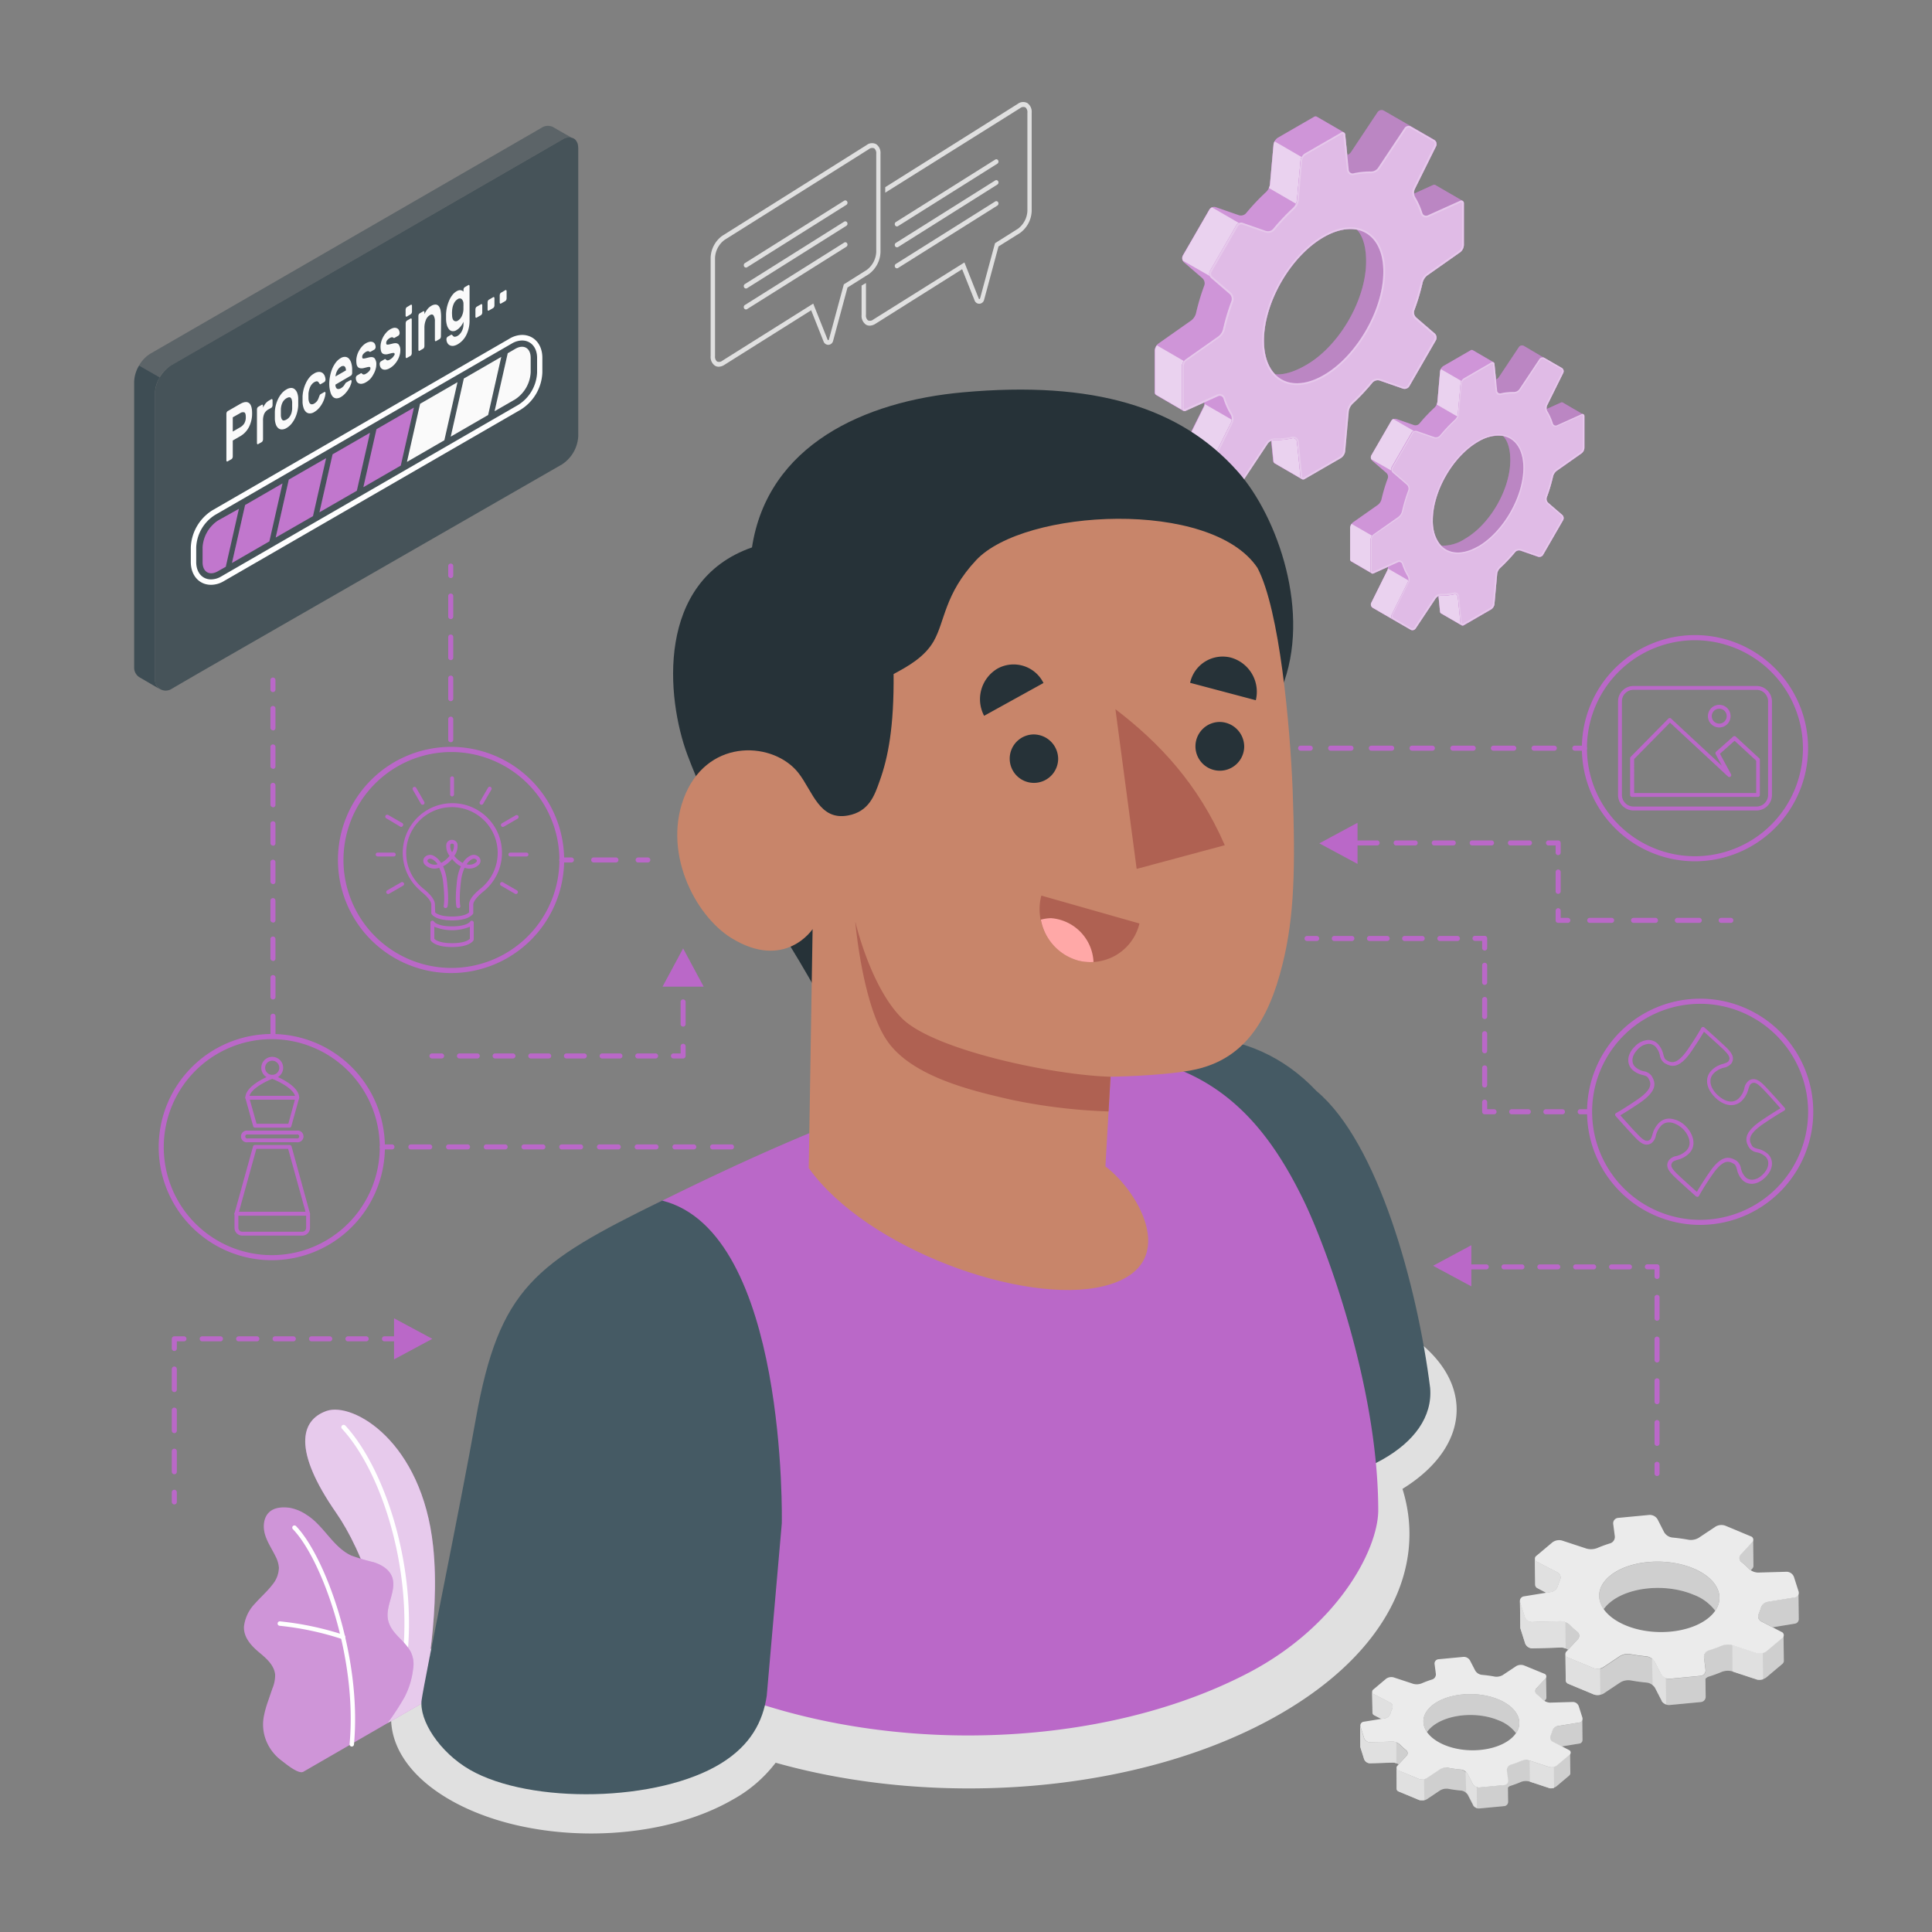 <svg xmlns="http://www.w3.org/2000/svg" viewBox="0 0 500 500"><rect x="0" y="0" width="500" height="500" fill="#808080" stroke="none"/><g id="Shadow"><path id="shadow" d="M361.84,343.7c-16.19-9.35-40.43-11.21-59.83-5.59-42.77-12.44-96.26-8.37-132,12.25-30.52,17.63-40.13,42.76-28.82,65.11a68.25,68.25,0,0,0-24.81,8c-20.22,11.68-20.22,30.61,0,42.28s53,11.67,73.23,0a35.43,35.43,0,0,0,11.13-9.56c42.54,12,95.27,7.76,130.61-12.64,27.43-15.84,38-37.74,31.61-58.23C382,373.56,381.66,355.14,361.84,343.7Z" style="fill:#e0e0e0"></path></g><g id="Process"><g id="Window"><g id="dark-window"><path d="M40.09,175.88V154.51h0V101.84a8.46,8.46,0,0,1,1.25-4.17L36,94.59a8.68,8.68,0,0,0-1.28,4.2v13.65h0v60.41a2.92,2.92,0,0,0,1.61,2.56l5.14,3A2.9,2.9,0,0,1,40.09,175.88Z" style="fill:#37474f;opacity:0.9"></path><path d="M149.63,38a1.59,1.59,0,0,0-.06-.38.08.08,0,0,0,0-.08,1.41,1.41,0,0,0-.09-.38,2,2,0,0,0-.25-.53.69.69,0,0,0-.14-.22.67.67,0,0,0-.12-.16,1.43,1.43,0,0,0-.28-.27l0,0a2.12,2.12,0,0,0-.36-.21,3.07,3.07,0,0,0-2.82.36L44.28,94.56a9.33,9.33,0,0,0-4.2,7.28v74a2.8,2.8,0,0,0,4.19,2.52h0l6.87-4h0l94.31-54.18a9.3,9.3,0,0,0,4.2-7.28V38.57A4.58,4.58,0,0,0,149.63,38Z" style="fill:#37474f;opacity:0.8"></path><g style="opacity:0.5"><path d="M145.45,36.15,44.29,94.57a8.53,8.53,0,0,0-3,3.11L36,94.59a8.37,8.37,0,0,1,2.92-3.06L140.09,33.11a3,3,0,0,1,3-.25c.76.46,4.24,2.44,5.13,2.92A3,3,0,0,0,145.45,36.15Z" style="fill:#37474f"></path></g></g><path d="M62.16,104.54c1-.56,1.73-.64,2.27-.25s.81,1.27.81,2.64a7.59,7.59,0,0,1-.81,3.58,5.76,5.76,0,0,1-2.27,2.39L60.24,114v4.14a1,1,0,0,1-.1.41.61.61,0,0,1-.23.28l-1,.57a.18.18,0,0,1-.23,0,.41.41,0,0,1-.09-.3v-12a1,1,0,0,1,.09-.41.61.61,0,0,1,.23-.28Zm-1.92,7.15,1.87-1.08a3,3,0,0,0,1.09-1,3.09,3.09,0,0,0,.41-1.69c0-.7-.13-1.1-.41-1.21a1.31,1.31,0,0,0-1.09.24L60.24,108Z" style="fill:#fafafa"></path><path d="M69.38,106a2.56,2.56,0,0,0-1,1.09,4.34,4.34,0,0,0-.31,1.8v4.82a1,1,0,0,1-.1.41.61.61,0,0,1-.23.28l-.92.53a.18.18,0,0,1-.23,0,.45.45,0,0,1-.09-.3v-8.65a1,1,0,0,1,.09-.41.61.61,0,0,1,.23-.28l.92-.53a.18.18,0,0,1,.23,0,.41.41,0,0,1,.1.3v.43a6.06,6.06,0,0,1,.66-1.08,3.35,3.35,0,0,1,.94-.78l.54-.31a.18.18,0,0,1,.23,0,.45.45,0,0,1,.1.3v1.23a1.07,1.07,0,0,1-.1.41.6.6,0,0,1-.23.28Z" style="fill:#fafafa"></path><path d="M74.15,100.78a2.44,2.44,0,0,1,1.2-.38,1.4,1.4,0,0,1,.93.34,2.31,2.31,0,0,1,.63.93,4.41,4.41,0,0,1,.27,1.45c0,.1,0,.24,0,.42v1c0,.16,0,.31,0,.42a8.27,8.27,0,0,1-.28,1.76,8.37,8.37,0,0,1-.62,1.65,7.1,7.1,0,0,1-.93,1.4,4.61,4.61,0,0,1-1.2,1,2.36,2.36,0,0,1-1.2.37,1.43,1.43,0,0,1-.92-.32,2.19,2.19,0,0,1-.63-.94,4.85,4.85,0,0,1-.27-1.43c0-.11,0-.25,0-.41s0-.33,0-.51,0-.35,0-.52,0-.32,0-.44a7.58,7.58,0,0,1,.27-1.75A8.25,8.25,0,0,1,72,103.2a6.73,6.73,0,0,1,.92-1.41A4.55,4.55,0,0,1,74.15,100.78Zm1.46,3.33a2.43,2.43,0,0,0-.17-.85.81.81,0,0,0-.35-.41.65.65,0,0,0-.44,0,1.91,1.91,0,0,0-.5.21,2.63,2.63,0,0,0-.49.37,2.4,2.4,0,0,0-.45.56,3.7,3.7,0,0,0-.34.8,5.19,5.19,0,0,0-.18,1.06c0,.1,0,.23,0,.38s0,.31,0,.47,0,.32,0,.47,0,.27,0,.35a2.79,2.79,0,0,0,.18.86.81.81,0,0,0,.34.4.63.63,0,0,0,.45,0,2,2,0,0,0,.49-.2,2.8,2.8,0,0,0,.5-.37,2.39,2.39,0,0,0,.44-.57,3.11,3.11,0,0,0,.35-.8,4.61,4.61,0,0,0,.17-1.06,3.21,3.21,0,0,0,0-.36v-.94A3.57,3.57,0,0,0,75.61,104.11Z" style="fill:#fafafa"></path><path d="M79.83,101.86c0,.2,0,.42,0,.67s0,.46,0,.63a3.12,3.12,0,0,0,.17.89,1,1,0,0,0,.33.47.65.65,0,0,0,.45.11,1.09,1.09,0,0,0,.49-.16,3.05,3.05,0,0,0,.51-.37,2.71,2.71,0,0,0,.35-.41,2.88,2.88,0,0,0,.24-.46,5.15,5.15,0,0,0,.2-.52c.05-.14.11-.28.17-.43A.62.62,0,0,1,83,102l.92-.53a.18.18,0,0,1,.23,0,.34.34,0,0,1,.09.3,5.46,5.46,0,0,1-.18,1,7.22,7.22,0,0,1-1.43,2.76,5,5,0,0,1-1.33,1.12,2.11,2.11,0,0,1-1.19.34,1.45,1.45,0,0,1-.93-.39,2.4,2.4,0,0,1-.61-1,5.34,5.34,0,0,1-.27-1.47c0-.21,0-.46,0-.73s0-.53,0-.78a9,9,0,0,1,.88-3.5,6.57,6.57,0,0,1,.92-1.46,4.32,4.32,0,0,1,1.2-1,2.45,2.45,0,0,1,1.33-.41,1.5,1.5,0,0,1,.91.33,1.88,1.88,0,0,1,.52.77,2.89,2.89,0,0,1,.18.84.79.79,0,0,1-.09.41.61.61,0,0,1-.23.28l-.92.53a.17.17,0,0,1-.23,0l-.17-.24a1.64,1.64,0,0,0-.2-.29.7.7,0,0,0-.24-.17.59.59,0,0,0-.35,0,1.73,1.73,0,0,0-.51.22,2.21,2.21,0,0,0-.49.4,3.38,3.38,0,0,0-.45.63,4.19,4.19,0,0,0-.33.85A5.56,5.56,0,0,0,79.83,101.86Z" style="fill:#fafafa"></path><path d="M85.21,99.41a10.41,10.41,0,0,1,.21-2.08A9.74,9.74,0,0,1,86,95.39a7.62,7.62,0,0,1,.93-1.61,4.32,4.32,0,0,1,1.23-1.09,2,2,0,0,1,1.22-.33,1.46,1.46,0,0,1,.94.48A2.94,2.94,0,0,1,90.92,94a5.87,5.87,0,0,1,.22,1.69v.84a1,1,0,0,1-.1.4.55.55,0,0,1-.23.28l-4,2.33a1.68,1.68,0,0,0,.12.69.75.75,0,0,0,.3.37.68.68,0,0,0,.45.07,1.41,1.41,0,0,0,.52-.18,2.5,2.5,0,0,0,.63-.49,2.67,2.67,0,0,0,.39-.53c.09-.15.17-.26.22-.33a.73.73,0,0,1,.23-.19l1-.56a.19.19,0,0,1,.23,0,.36.36,0,0,1,.09.31,3.08,3.08,0,0,1-.19.77,5.66,5.66,0,0,1-.52,1.1,7,7,0,0,1-.86,1.17,4.83,4.83,0,0,1-1.19,1,2.15,2.15,0,0,1-1.23.35,1.38,1.38,0,0,1-.93-.49,3,3,0,0,1-.59-1.25A7.58,7.58,0,0,1,85.21,99.41Zm3-4.49a2.22,2.22,0,0,0-.6.5,3.66,3.66,0,0,0-.67,1.35,4.8,4.8,0,0,0-.12.65l2.73-1.57a4.89,4.89,0,0,0-.09-.53,1,1,0,0,0-.22-.43.56.56,0,0,0-.4-.18A1.21,1.21,0,0,0,88.17,94.92Z" style="fill:#fafafa"></path><path d="M95.86,95.32a.39.39,0,0,0-.08-.29.47.47,0,0,0-.3-.07,3.35,3.35,0,0,0-.56.1l-.89.22a2.1,2.1,0,0,1-.88,0,1,1,0,0,1-.56-.33,1.54,1.54,0,0,1-.3-.67,5.83,5.83,0,0,1-.08-1,4.74,4.74,0,0,1,.17-1.19,5.42,5.42,0,0,1,.49-1.24,6,6,0,0,1,.78-1.13,4.3,4.3,0,0,1,1-.86,3.17,3.17,0,0,1,1.06-.41,1.43,1.43,0,0,1,.79.09,1,1,0,0,1,.51.47,1.76,1.76,0,0,1,.2.77.75.75,0,0,1-.09.4.72.72,0,0,1-.23.29l-.93.53c-.12.07-.22.09-.27.06l-.2-.12a.52.52,0,0,0-.29-.06,1.32,1.32,0,0,0-.55.21,2.47,2.47,0,0,0-.63.53,1.12,1.12,0,0,0-.28.76.59.59,0,0,0,.06.3.29.29,0,0,0,.26.11,2.57,2.57,0,0,0,.52-.07l.86-.21c.71-.18,1.22-.1,1.51.23a2.42,2.42,0,0,1,.44,1.61,4.36,4.36,0,0,1-.18,1.19,5.61,5.61,0,0,1-.52,1.25A5.85,5.85,0,0,1,95.88,98a4.67,4.67,0,0,1-1.13.9,2.79,2.79,0,0,1-1.12.42,1.46,1.46,0,0,1-.83-.13,1.12,1.12,0,0,1-.52-.53,1.92,1.92,0,0,1-.19-.8.79.79,0,0,1,.09-.41.75.75,0,0,1,.23-.28l.93-.54c.12-.07.21-.07.27,0s.13.11.21.18a.58.58,0,0,0,.32.11,1.22,1.22,0,0,0,.61-.23,2.69,2.69,0,0,0,.73-.58,2,2,0,0,0,.28-.37A.91.91,0,0,0,95.86,95.32Z" style="fill:#fafafa"></path><path d="M102.14,91.7a.39.39,0,0,0-.09-.29.38.38,0,0,0-.29-.07,3.27,3.27,0,0,0-.57.1l-.89.22a1.93,1.93,0,0,1-.88,0,1,1,0,0,1-.56-.32,1.42,1.42,0,0,1-.29-.68,4.69,4.69,0,0,1,.08-2.17,5.92,5.92,0,0,1,.49-1.24,5.7,5.7,0,0,1,.78-1.13,4,4,0,0,1,1-.86,3.06,3.06,0,0,1,1-.41,1.43,1.43,0,0,1,.79.09,1,1,0,0,1,.51.47,1.76,1.76,0,0,1,.2.77.75.75,0,0,1-.09.4.7.7,0,0,1-.23.29l-.93.53q-.18.11-.27.06l-.2-.12a.5.5,0,0,0-.29-.06,1.25,1.25,0,0,0-.54.21,2.19,2.19,0,0,0-.64.53,1.12,1.12,0,0,0-.28.76.51.51,0,0,0,.07.3c0,.07.12.1.25.11a2.48,2.48,0,0,0,.52-.07l.86-.21c.72-.18,1.22-.1,1.51.23a2.37,2.37,0,0,1,.44,1.61,4.36,4.36,0,0,1-.18,1.19,5.61,5.61,0,0,1-.52,1.25,5.85,5.85,0,0,1-.85,1.16,4.82,4.82,0,0,1-1.12.9,2.88,2.88,0,0,1-1.13.42,1.46,1.46,0,0,1-.83-.13,1.16,1.16,0,0,1-.52-.53,1.92,1.92,0,0,1-.19-.8.79.79,0,0,1,.09-.41.62.62,0,0,1,.24-.28l.92-.54c.13-.07.22-.08.28,0l.2.17a.52.52,0,0,0,.32.12,1.28,1.28,0,0,0,.62-.23,3.45,3.45,0,0,0,.37-.25,2.82,2.82,0,0,0,.36-.33,2.16,2.16,0,0,0,.27-.38A.86.86,0,0,0,102.14,91.7Z" style="fill:#fafafa"></path><path d="M106.3,78.88a.18.18,0,0,1,.23,0,.43.43,0,0,1,.09.3v1.45a1,1,0,0,1-.09.41.67.67,0,0,1-.23.28l-1,.6a.18.18,0,0,1-.23,0,.41.41,0,0,1-.1-.3V80.17a1,1,0,0,1,.1-.41.61.61,0,0,1,.23-.28Zm.26,12.53a1,1,0,0,1-.09.41.75.75,0,0,1-.23.28l-.92.53a.18.18,0,0,1-.23,0,.41.41,0,0,1-.1-.3V83.66a1,1,0,0,1,.1-.41.55.55,0,0,1,.23-.28l.92-.53a.18.18,0,0,1,.23,0,.4.4,0,0,1,.09.29Z" style="fill:#fafafa"></path><path d="M114.11,87.05a1,1,0,0,1-.09.41.67.67,0,0,1-.23.28l-.92.53a.18.18,0,0,1-.23,0,.41.41,0,0,1-.09-.3V83.24a2.86,2.86,0,0,0-.34-1.59c-.23-.32-.57-.34-1-.07a2.49,2.49,0,0,0-1,1.25,5.23,5.23,0,0,0-.37,2v4.72a1,1,0,0,1-.09.41.61.61,0,0,1-.23.28l-.92.53a.17.17,0,0,1-.23,0,.4.4,0,0,1-.09-.29V81.79a1,1,0,0,1,.09-.41.67.67,0,0,1,.23-.28l.92-.53a.18.18,0,0,1,.23,0,.41.41,0,0,1,.09.3v.43a6.8,6.8,0,0,1,.74-1.23,3.38,3.38,0,0,1,1-.89,2.1,2.1,0,0,1,1.23-.36,1.16,1.16,0,0,1,.8.49,2.87,2.87,0,0,1,.43,1.13,9.71,9.71,0,0,1,.12,1.59Z" style="fill:#fafafa"></path><path d="M118.45,86.9a2.4,2.4,0,0,0,.52-.42,3.15,3.15,0,0,0,.49-.66,4.18,4.18,0,0,0,.35-.86,3.75,3.75,0,0,0,.14-1v-.69c-.06.15-.15.32-.25.51a5.73,5.73,0,0,1-.38.58,4.61,4.61,0,0,1-.52.58,3.77,3.77,0,0,1-.67.5,1.62,1.62,0,0,1-1.09.26,1.29,1.29,0,0,1-.83-.48,3,3,0,0,1-.55-1.08,6.23,6.23,0,0,1-.22-1.51c0-.19,0-.4,0-.65s0-.46,0-.65a10.18,10.18,0,0,1,.22-1.78,10,10,0,0,1,.55-1.7,6.22,6.22,0,0,1,.83-1.45,3.61,3.61,0,0,1,1.09-1,2.4,2.4,0,0,1,.67-.28,1.56,1.56,0,0,1,.52,0,1.08,1.08,0,0,1,.38.15,1.38,1.38,0,0,1,.25.21V75a.85.85,0,0,1,.1-.4.55.55,0,0,1,.23-.28l.91-.53a.17.17,0,0,1,.23,0,.38.38,0,0,1,.1.3v8.71a8.39,8.39,0,0,1-.82,3.86,5.67,5.67,0,0,1-2.25,2.44,3.12,3.12,0,0,1-1.13.41,1.69,1.69,0,0,1-.92-.15,1.44,1.44,0,0,1-.61-.59,2,2,0,0,1-.25-.94.73.73,0,0,1,.09-.4.58.58,0,0,1,.23-.29l.82-.47a.22.22,0,0,1,.29,0l.21.2a.65.65,0,0,0,.42.28A1.5,1.5,0,0,0,118.45,86.9ZM117,80.53a6,6,0,0,0,0,1c0,.78.21,1.26.48,1.46a.88.88,0,0,0,1,0,2.73,2.73,0,0,0,1-1.11,4.43,4.43,0,0,0,.46-1.81c0-.2,0-.44,0-.72a6.66,6.66,0,0,0,0-.69,1.7,1.7,0,0,0-.46-1.26.84.84,0,0,0-1,0,2.67,2.67,0,0,0-1,1.11A5,5,0,0,0,117,80.53Z" style="fill:#fafafa"></path><path d="M124.49,78.74a.17.17,0,0,1,.22,0,.4.4,0,0,1,.1.3v1.82a.88.88,0,0,1-.1.41.6.6,0,0,1-.22.28l-1.13.65a.18.18,0,0,1-.23,0,.4.4,0,0,1-.09-.29V80.08a1,1,0,0,1,.09-.41.68.68,0,0,1,.23-.28Z" style="fill:#fafafa"></path><path d="M127.63,76.92a.18.18,0,0,1,.23,0,.37.37,0,0,1,.1.29v1.82a.86.86,0,0,1-.1.41.55.55,0,0,1-.23.28l-1.12.65a.18.18,0,0,1-.23,0,.45.45,0,0,1-.09-.3V78.26a1,1,0,0,1,.09-.41.61.61,0,0,1,.23-.28Z" style="fill:#fafafa"></path><path d="M130.78,75.1a.18.18,0,0,1,.23,0,.41.41,0,0,1,.1.3v1.82a1.07,1.07,0,0,1-.1.41.6.6,0,0,1-.23.28l-1.12.64a.18.18,0,0,1-.23,0,.41.41,0,0,1-.1-.3V76.44a1,1,0,0,1,.1-.41.6.6,0,0,1,.23-.28Z" style="fill:#fafafa"></path><g id="process"><path d="M54.63,151.35h0c-3.09,0-5.24-2.42-5.25-5.89v-3.79a11.88,11.88,0,0,1,5.54-9.58L131.8,87.68a6.55,6.55,0,0,1,3.31-1c3.09,0,5.25,2.43,5.25,5.9V96.4a11.88,11.88,0,0,1-5.54,9.58L57.94,150.39A6.55,6.55,0,0,1,54.63,151.35Zm80.48-63.23a5.3,5.3,0,0,0-2.61.76L55.62,133.29a10.41,10.41,0,0,0-4.84,8.38v3.79c0,2.69,1.55,4.49,3.85,4.49a5.2,5.2,0,0,0,2.61-.76l76.89-44.41A10.41,10.41,0,0,0,139,96.4V92.62C139,89.93,137.41,88.12,135.11,88.12Z" style="fill:#fff"></path><path d="M137.34,92.62c0-2.57-1.81-3.61-4-2.33l-1.94,1.13-3.4,15,5.34-3.08a8.9,8.9,0,0,0,4-7Z" style="fill:#fafafa"></path><polygon points="108.72 104.5 105.32 119.54 115 113.94 118.4 98.91 108.72 104.5" style="fill:#fafafa"></polygon><polygon points="120.04 97.96 116.65 113 126.33 107.4 129.73 92.36 120.04 97.96" style="fill:#fafafa"></polygon><path d="M56.43,134.7a8.93,8.93,0,0,0-4,7v3.79c0,2.56,1.81,3.6,4,2.32l2-1.13,3.4-15Zm7-4-3.4,15,9.68-5.59,3.4-15Zm34-19.62-3.39,15,9.68-5.59,3.4-15ZM74.74,124.12l-3.39,15L81,133.57l3.4-15Zm11.33-6.54-3.4,15L92.35,127l3.4-15Z" style="fill:#BA68C8"></path><g style="opacity:0.1"><path d="M56.43,134.7a8.93,8.93,0,0,0-4,7v3.79c0,2.56,1.81,3.6,4,2.32l2-1.13,3.4-15Zm7-4-3.4,15,9.68-5.59,3.4-15Zm34-19.62-3.39,15,9.68-5.59,3.4-15ZM74.74,124.12l-3.39,15L81,133.57l3.4-15Zm11.33-6.54-3.4,15L92.35,127l3.4-15Z" style="fill:#fff"></path></g></g></g></g><g id="Plants"><g id="plants"><path d="M100.3,445.94l8.69-5s5.16-21.47,3.1-40.79c-2.89-27.16-20.77-37.38-27.57-35S75.75,375.34,87,391.52C93.64,401.06,101.79,420.94,100.3,445.94Z" style="fill:#BA68C8"></path><g style="opacity:0.65"><path d="M100.3,445.94l8.69-5s5.16-21.47,3.1-40.79c-2.89-27.16-20.77-37.38-27.57-35S75.75,375.34,87,391.52C93.64,401.06,101.79,420.94,100.3,445.94Z" style="fill:#fff"></path></g><path d="M103.9,435.39h-.08a.6.6,0,0,1-.48-.7c4.76-25.06-4-53.21-14.83-64.92a.6.6,0,0,1,0-.85.61.61,0,0,1,.85,0c11,11.93,20,40.54,15.13,66A.6.6,0,0,1,103.9,435.39Z" style="fill:#fff"></path><path d="M78.46,458.55c-1.3.66-4.75-2.29-5.71-3A12,12,0,0,1,69,450.75a11.3,11.3,0,0,1-.66-6.82,25.91,25.91,0,0,1,1-3.56c.39-1.15.78-2.29,1.18-3.44a8.92,8.92,0,0,0,.69-3.5C71,431,69,429.24,67.15,427.7c-2.05-1.7-4.17-3.92-4-6.8A10.18,10.18,0,0,1,66,415c1.46-1.67,3.17-3.13,4.51-4.9a7.06,7.06,0,0,0,1.67-4.4,7.33,7.33,0,0,0-.83-2.84c-.92-1.93-2.18-3.71-2.77-5.76s-.38-4.54,1.27-5.9c1.34-1.12,3.27-1.19,5-1a11.33,11.33,0,0,1,4.52,1.86c4.44,2.77,6.77,8.31,11.52,10.51a51,51,0,0,0,5.8,1.73c1.92.61,3.86,1.71,4.67,3.55,1.6,3.65-1.92,7.86-.86,11.7.93,3.39,4.11,4.83,5.78,7.93a7.12,7.12,0,0,1,.63,4.41,20.85,20.85,0,0,1-2.21,7.3,66,66,0,0,1-4.39,6.74Z" style="fill:#BA68C8"></path><g style="opacity:0.3"><path d="M78.46,458.55c-1.3.66-4.75-2.29-5.71-3A12,12,0,0,1,69,450.75a11.3,11.3,0,0,1-.66-6.82,25.91,25.91,0,0,1,1-3.56c.39-1.15.78-2.29,1.18-3.44a8.92,8.92,0,0,0,.69-3.5C71,431,69,429.24,67.15,427.7c-2.05-1.7-4.17-3.92-4-6.8A10.18,10.18,0,0,1,66,415c1.46-1.67,3.17-3.13,4.51-4.9a7.06,7.06,0,0,0,1.67-4.4,7.33,7.33,0,0,0-.83-2.84c-.92-1.93-2.18-3.71-2.77-5.76s-.38-4.54,1.27-5.9c1.34-1.12,3.27-1.19,5-1a11.33,11.33,0,0,1,4.52,1.86c4.44,2.77,6.77,8.31,11.52,10.51a51,51,0,0,0,5.8,1.73c1.92.61,3.86,1.71,4.67,3.55,1.6,3.65-1.92,7.86-.86,11.7.93,3.39,4.11,4.83,5.78,7.93a7.12,7.12,0,0,1,.63,4.41,20.85,20.85,0,0,1-2.21,7.3,66,66,0,0,1-4.39,6.74Z" style="fill:#fff"></path></g><path d="M91,452h0a.57.57,0,0,1-.53-.62c2.08-22.53-7.3-48-14.67-55.63a.57.57,0,0,1,0-.8.58.58,0,0,1,.81,0c7.52,7.79,17.09,33.68,15,56.53A.57.57,0,0,1,91,452Z" style="fill:#fff"></path><path d="M88.78,424.22a.45.45,0,0,1-.16,0,76.58,76.58,0,0,0-16.26-3.47.57.57,0,0,1-.51-.62.56.56,0,0,1,.62-.52A78.22,78.22,0,0,1,89,423.12a.57.57,0,0,1,.34.73A.57.57,0,0,1,88.78,424.22Z" style="fill:#fff"></path></g></g><g id="Gears"><g id="Gear"><path d="M358.16,28.65a1.26,1.26,0,0,0-1.65.39l-6.9,10.37a2,2,0,0,1-.94.71l-.52-5.23a.77.77,0,0,0-.35-.63h0l-7-4.06h0a.75.75,0,0,0-.77.06l-9.32,5.38a2.56,2.56,0,0,0-1.12,1.75l-.93,10.37a3.49,3.49,0,0,1-1,1.94,56.44,56.44,0,0,0-5.18,5.49,1.8,1.8,0,0,1-1.83.52l-6-2.09a1.44,1.44,0,0,0-1.68.62l-6.86,11.88a1.45,1.45,0,0,0,.3,1.76l4.8,4.14a1.8,1.8,0,0,1,.47,1.85,56.18,56.18,0,0,0-2.16,7.23,3.48,3.48,0,0,1-1.19,1.81l-8.52,6a2.49,2.49,0,0,0-1,1.83V101.5a.78.78,0,0,0,.31.69h0l7,4.07h0a.76.76,0,0,0,.72,0l4.82-2.17a2,2,0,0,1-.15,1.13l-5.53,11.16a1.26,1.26,0,0,0,.49,1.63l7,4,0,0,6,3.47a1.27,1.27,0,0,0,1.66-.39l6.89-10.37a2.07,2.07,0,0,1,.94-.71l.52,5.23a.77.77,0,0,0,.35.63h0l7,4.07h0a.77.77,0,0,0,.77-.06l9.32-5.39a2.52,2.52,0,0,0,1.12-1.74l.93-10.38a3.46,3.46,0,0,1,1-1.93A55.25,55.25,0,0,0,355.22,99a1.81,1.81,0,0,1,1.84-.52l6,2.09a1.44,1.44,0,0,0,1.68-.62l6.86-11.88a1.46,1.46,0,0,0-.3-1.77l-4.8-4.14a1.78,1.78,0,0,1-.47-1.84,56.18,56.18,0,0,0,2.16-7.23,3.48,3.48,0,0,1,1.19-1.81l8.52-6a2.49,2.49,0,0,0,.95-1.83V52.68a.75.75,0,0,0-.33-.7h0l-7-4.06h0a.78.78,0,0,0-.73,0L366,50.1a2.16,2.16,0,0,1,.15-1.14l5.54-11.15a1.27,1.27,0,0,0-.5-1.63l-4.57-2.64h0ZM330,96.85c-1.81-1.88-2.87-4.84-2.87-8.7,0-9.85,6.92-21.84,15.45-26.76,3.16-1.82,6.09-2.42,8.53-2,1.56,1.66,2.43,4.44,2.43,8.28,0,9.86-6.92,21.84-15.45,26.77C334.93,96.28,332.19,97.06,330,96.85Z" style="fill:#BA68C8"></path><path d="M358.16,28.65a1.26,1.26,0,0,0-1.65.39l-6.9,10.37a2,2,0,0,1-.94.71l-.52-5.23a.77.77,0,0,0-.35-.63h0l-7-4.06h0a.75.75,0,0,0-.77.06l-9.32,5.38a2.56,2.56,0,0,0-1.12,1.75l-.93,10.37a3.49,3.49,0,0,1-1,1.94,56.44,56.44,0,0,0-5.18,5.49,1.8,1.8,0,0,1-1.83.52l-6-2.09a1.44,1.44,0,0,0-1.68.62l-6.86,11.88a1.45,1.45,0,0,0,.3,1.76l4.8,4.14a1.8,1.8,0,0,1,.47,1.85,56.18,56.18,0,0,0-2.16,7.23,3.48,3.48,0,0,1-1.19,1.81l-8.52,6a2.49,2.49,0,0,0-1,1.83V101.5a.78.78,0,0,0,.31.69h0l7,4.07h0a.76.76,0,0,0,.72,0l4.82-2.17a2,2,0,0,1-.15,1.13l-5.53,11.16a1.26,1.26,0,0,0,.49,1.63l7,4,0,0,6,3.47a1.27,1.27,0,0,0,1.66-.39l6.89-10.37a2.07,2.07,0,0,1,.94-.71l.52,5.23a.77.77,0,0,0,.35.63h0l7,4.07h0a.77.77,0,0,0,.77-.06l9.32-5.39a2.52,2.52,0,0,0,1.12-1.74l.93-10.38a3.46,3.46,0,0,1,1-1.93A55.25,55.25,0,0,0,355.22,99a1.81,1.81,0,0,1,1.84-.52l6,2.09a1.44,1.44,0,0,0,1.68-.62l6.86-11.88a1.46,1.46,0,0,0-.3-1.77l-4.8-4.14a1.78,1.78,0,0,1-.47-1.84,56.18,56.18,0,0,0,2.16-7.23,3.48,3.48,0,0,1,1.19-1.81l8.52-6a2.49,2.49,0,0,0,.95-1.83V52.68a.75.75,0,0,0-.33-.7h0l-7-4.06h0a.78.78,0,0,0-.73,0L366,50.1a2.16,2.16,0,0,1,.15-1.14l5.54-11.15a1.27,1.27,0,0,0-.5-1.63l-4.57-2.64h0ZM330,96.85c-1.81-1.88-2.87-4.84-2.87-8.7,0-9.85,6.92-21.84,15.45-26.76,3.16-1.82,6.09-2.42,8.53-2,1.56,1.66,2.43,4.44,2.43,8.28,0,9.86-6.92,21.84-15.45,26.77C334.93,96.28,332.19,97.06,330,96.85Z" style="fill:#fff;opacity:0.3"></path><path d="M351.07,59.43c1.56,1.65,2.44,4.42,2.44,8.28,0,9.85-6.92,21.84-15.45,26.77-3.13,1.8-5.87,2.58-8.1,2.36,2.8,2.93,7.4,3.24,12.59.24C351.08,92.15,358,80.16,358,70.31,358,64.09,355.25,60.2,351.07,59.43Z" style="opacity:0.1"></path><path d="M329.93,119.92l7,4.07h0a.45.45,0,0,1-.14-.1.85.85,0,0,1-.23-.54l-.91-9.06a1,1,0,0,0-.41-.73,1.1,1.1,0,0,0-.83-.15,18.27,18.27,0,0,1-4.49.46,2.1,2.1,0,0,0-.87.19l.52,5.23a.81.81,0,0,0,.35.63Zm-18.31-14.71-5.53,11.16a1.26,1.26,0,0,0,.49,1.63l7,4a1.26,1.26,0,0,1-.46-1.61l5.53-11.15a1.88,1.88,0,0,0,.15-.63l-7-4.05A1.71,1.71,0,0,1,311.62,105.21Zm18.25-68.64a2.3,2.3,0,0,0-.28.81l-.93,10.37a2.84,2.84,0,0,1-.28.92l7,4.06a2.83,2.83,0,0,0,.27-.91l.94-10.38a2.15,2.15,0,0,1,.27-.81Zm-9.19,21.15-7-4.06a1.39,1.39,0,0,0-.67.57l-6.86,11.88a1.44,1.44,0,0,0,0,1.38l7,4a1.43,1.43,0,0,1,0-1.32L320,58.29A1.41,1.41,0,0,1,320.68,57.72ZM306.4,93.42l-7-4.06a2.56,2.56,0,0,0-.5,1.37V101.5a.78.78,0,0,0,.31.69h0l7,4.07h0a.76.76,0,0,1-.34-.7V94.79A2.47,2.47,0,0,1,306.4,93.42Z" style="fill:#BA68C8"></path><path d="M329.93,119.92l7,4.07h0a.45.45,0,0,1-.14-.1.85.85,0,0,1-.23-.54l-.91-9.06a1,1,0,0,0-.41-.73,1.1,1.1,0,0,0-.83-.15,18.27,18.27,0,0,1-4.49.46,2.1,2.1,0,0,0-.87.19l.52,5.23a.81.81,0,0,0,.35.63Zm-18.31-14.71-5.53,11.16a1.26,1.26,0,0,0,.49,1.63l7,4a1.26,1.26,0,0,1-.46-1.61l5.53-11.15a1.88,1.88,0,0,0,.15-.63l-7-4.05A1.71,1.71,0,0,1,311.62,105.21Zm18.25-68.64a2.3,2.3,0,0,0-.28.81l-.93,10.37a2.84,2.84,0,0,1-.28.92l7,4.06a2.83,2.83,0,0,0,.27-.91l.94-10.38a2.15,2.15,0,0,1,.27-.81Zm-9.19,21.15-7-4.06a1.39,1.39,0,0,0-.67.57l-6.86,11.88a1.44,1.44,0,0,0,0,1.38l7,4a1.43,1.43,0,0,1,0-1.32L320,58.29A1.41,1.41,0,0,1,320.68,57.72ZM306.4,93.42l-7-4.06a2.56,2.56,0,0,0-.5,1.37V101.5a.78.78,0,0,0,.31.69h0l7,4.07h0a.76.76,0,0,1-.34-.7V94.79A2.47,2.47,0,0,1,306.4,93.42Z" style="fill:#fff;opacity:0.7"></path><path d="M348.14,116.8l.93-10.38a3.46,3.46,0,0,1,1-1.93A55.25,55.25,0,0,0,355.22,99a1.81,1.81,0,0,1,1.84-.52l6,2.09a1.44,1.44,0,0,0,1.68-.62l6.86-11.88a1.46,1.46,0,0,0-.3-1.77l-4.8-4.14a1.78,1.78,0,0,1-.47-1.84,56.18,56.18,0,0,0,2.16-7.23,3.48,3.48,0,0,1,1.19-1.81l8.52-6a2.49,2.49,0,0,0,.95-1.83V52.68a.7.7,0,0,0-1.06-.69l-8.3,3.74a1,1,0,0,1-1.38-.64A18.64,18.64,0,0,0,366.24,51a2.32,2.32,0,0,1-.13-2l5.54-11.15a1.27,1.27,0,0,0-.5-1.63l-6-3.46a1.25,1.25,0,0,0-1.65.38l-6.9,10.37a2.26,2.26,0,0,1-1.8.9,18.18,18.18,0,0,0-4.49.46,1,1,0,0,1-1.25-.88l-.91-9.06a.7.7,0,0,0-1.13-.58L337.7,39.7a2.47,2.47,0,0,0-1.11,1.74l-.94,10.38a3.46,3.46,0,0,1-1,1.93,57.62,57.62,0,0,0-5.18,5.49,1.8,1.8,0,0,1-1.83.52l-6-2.09a1.44,1.44,0,0,0-1.68.62l-6.86,11.88a1.46,1.46,0,0,0,.3,1.77l4.81,4.14a1.77,1.77,0,0,1,.46,1.84,56.18,56.18,0,0,0-2.16,7.23A3.42,3.42,0,0,1,315.36,87l-8.52,6a2.49,2.49,0,0,0-.95,1.83v10.77a.7.7,0,0,0,1.06.69l8.3-3.74a1,1,0,0,1,1.38.64,19.11,19.11,0,0,0,1.85,4.11,2.28,2.28,0,0,1,.13,2l-5.53,11.15a1.25,1.25,0,0,0,.49,1.63l6,3.47a1.27,1.27,0,0,0,1.66-.39l6.89-10.37a2.28,2.28,0,0,1,1.81-.9,18.27,18.27,0,0,0,4.49-.46,1,1,0,0,1,1.24.88l.91,9.06a.7.7,0,0,0,1.13.58l9.32-5.39A2.52,2.52,0,0,0,348.14,116.8Zm-5.59-19.72C334,102,327.1,98,327.1,88.15S334,66.31,342.55,61.39,358,60.45,358,70.31,351.09,92.15,342.55,97.08Z" style="fill:#BA68C8"></path><path d="M348.14,116.8l.93-10.38a3.46,3.46,0,0,1,1-1.93A55.25,55.25,0,0,0,355.22,99a1.81,1.81,0,0,1,1.84-.52l6,2.09a1.44,1.44,0,0,0,1.68-.62l6.86-11.88a1.46,1.46,0,0,0-.3-1.77l-4.8-4.14a1.78,1.78,0,0,1-.47-1.84,56.18,56.18,0,0,0,2.16-7.23,3.48,3.48,0,0,1,1.19-1.81l8.52-6a2.49,2.49,0,0,0,.95-1.83V52.68a.7.7,0,0,0-1.06-.69l-8.3,3.74a1,1,0,0,1-1.38-.64A18.64,18.64,0,0,0,366.24,51a2.32,2.32,0,0,1-.13-2l5.54-11.15a1.27,1.27,0,0,0-.5-1.63l-6-3.46a1.25,1.25,0,0,0-1.65.38l-6.9,10.37a2.26,2.26,0,0,1-1.8.9,18.18,18.18,0,0,0-4.49.46,1,1,0,0,1-1.25-.88l-.91-9.06a.7.7,0,0,0-1.13-.58L337.7,39.7a2.47,2.47,0,0,0-1.11,1.74l-.94,10.38a3.46,3.46,0,0,1-1,1.93,57.62,57.62,0,0,0-5.18,5.49,1.8,1.8,0,0,1-1.83.52l-6-2.09a1.44,1.44,0,0,0-1.68.62l-6.86,11.88a1.46,1.46,0,0,0,.3,1.77l4.81,4.14a1.77,1.77,0,0,1,.46,1.84,56.18,56.18,0,0,0-2.16,7.23A3.42,3.42,0,0,1,315.36,87l-8.52,6a2.49,2.49,0,0,0-.95,1.83v10.77a.7.7,0,0,0,1.06.69l8.3-3.74a1,1,0,0,1,1.38.64,19.11,19.11,0,0,0,1.85,4.11,2.28,2.28,0,0,1,.13,2l-5.53,11.15a1.25,1.25,0,0,0,.49,1.63l6,3.47a1.27,1.27,0,0,0,1.66-.39l6.89-10.37a2.28,2.28,0,0,1,1.81-.9,18.27,18.27,0,0,0,4.49-.46,1,1,0,0,1,1.24.88l.91,9.06a.7.7,0,0,0,1.13.58l9.32-5.39A2.52,2.52,0,0,0,348.14,116.8Zm-5.59-19.72C334,102,327.1,98,327.1,88.15S334,66.31,342.55,61.39,358,60.45,358,70.31,351.09,92.15,342.55,97.08Z" style="fill:#fff;opacity:0.55"></path><path d="M368.09,55.09a1,1,0,0,0,1.38.64l8.3-3.74a.78.78,0,0,1,.73,0h0l-7-4.06h0a.78.78,0,0,0-.73,0L366,50.1a2.28,2.28,0,0,0,.28.88A18.64,18.64,0,0,1,368.09,55.09Zm-9.93-26.44a1.26,1.26,0,0,0-1.65.39l-6.9,10.37a2,2,0,0,1-.94.71l.39,3.83a1,1,0,0,0,1.25.88,18.18,18.18,0,0,1,4.49-.46,2.26,2.26,0,0,0,1.8-.9l6.9-10.37a1.25,1.25,0,0,1,1.65-.38l1.43.82h0Z" style="opacity:0.1"></path><g style="opacity:0.2"><path d="M356.78,63.05a8.52,8.52,0,0,0-3.08-3.14c-3.06-1.76-7.1-1.38-11.37,1.09-8.65,5-15.68,17.17-15.68,27.15,0,4.94,1.69,8.63,4.75,10.4s7.1,1.38,11.38-1.08c8.64-5,15.68-17.18,15.68-27.16A14.47,14.47,0,0,0,356.78,63.05ZM358,70.31c0,9.85-6.92,21.84-15.46,26.77S327.1,98,327.1,88.15,334,66.31,342.55,61.39,358,60.45,358,70.31Z" style="fill:#fff"></path><path d="M363.5,33.1l-6.9,10.37a2.26,2.26,0,0,1-1.8.9,18.18,18.18,0,0,0-4.49.46,1,1,0,0,1-1.25-.88l-.91-9.06a.7.7,0,0,0-1.13-.58L337.7,39.7a2.47,2.47,0,0,0-1.11,1.74l-.94,10.38a3.46,3.46,0,0,1-1,1.93,57.62,57.62,0,0,0-5.18,5.49,1.8,1.8,0,0,1-1.83.52l-6-2.09a1.44,1.44,0,0,0-1.68.62l-6.86,11.88a1.46,1.46,0,0,0,.3,1.77l4.81,4.14a1.77,1.77,0,0,1,.46,1.84,56.18,56.18,0,0,0-2.16,7.23A3.42,3.42,0,0,1,315.36,87l-8.52,6a2.49,2.49,0,0,0-.95,1.83v10.77a.7.7,0,0,0,1.06.69l8.3-3.74a1,1,0,0,1,1.38.64,19.11,19.11,0,0,0,1.85,4.11,2.28,2.28,0,0,1,.13,2l-5.53,11.15a1.25,1.25,0,0,0,.49,1.63l6,3.47a1.27,1.27,0,0,0,1.66-.39l6.89-10.37a2.28,2.28,0,0,1,1.81-.9,18.27,18.27,0,0,0,4.49-.46,1,1,0,0,1,1.24.88l.91,9.06a.7.7,0,0,0,1.13.58l9.32-5.39a2.52,2.52,0,0,0,1.12-1.74l.93-10.38a3.46,3.46,0,0,1,1-1.93A55.25,55.25,0,0,0,355.22,99a1.81,1.81,0,0,1,1.84-.52l6,2.09a1.44,1.44,0,0,0,1.68-.62l6.86-11.88a1.46,1.46,0,0,0-.3-1.77l-4.8-4.14a1.78,1.78,0,0,1-.47-1.84,56.18,56.18,0,0,0,2.16-7.23,3.48,3.48,0,0,1,1.19-1.81l8.52-6a2.49,2.49,0,0,0,.95-1.83V52.68a.7.7,0,0,0-1.06-.69l-8.3,3.74a1,1,0,0,1-1.38-.64A18.64,18.64,0,0,0,366.24,51a2.32,2.32,0,0,1-.13-2l5.53-11.15a1.25,1.25,0,0,0-.49-1.63l-6-3.46A1.25,1.25,0,0,0,363.5,33.1Zm1.42,0,6,3.47a.8.8,0,0,1,.3,1L365.7,48.76a2.78,2.78,0,0,0,.15,2.46,17.9,17.9,0,0,1,1.8,4,1.53,1.53,0,0,0,.81.94,1.44,1.44,0,0,0,1.2,0l8.3-3.74a.38.38,0,0,1,.32,0,.37.37,0,0,1,.1.3V63.45a2.1,2.1,0,0,1-.76,1.46l-8.52,6A3.92,3.92,0,0,0,367.72,73a53.84,53.84,0,0,1-2.14,7.17,2.24,2.24,0,0,0,.6,2.35l4.8,4.14a1,1,0,0,1,.2,1.19l-6.85,11.88a1,1,0,0,1-1.14.42l-6-2.09a2.26,2.26,0,0,0-2.34.66,55.8,55.8,0,0,1-5.14,5.44,3.8,3.8,0,0,0-1.11,2.23l-.94,10.38a2.09,2.09,0,0,1-.88,1.39l-9.33,5.38c-.13.08-.24.1-.31.06a.33.33,0,0,1-.13-.28l-.91-9.06a1.44,1.44,0,0,0-.59-1,1.46,1.46,0,0,0-1.21-.23,18.09,18.09,0,0,1-4.38.44,2.75,2.75,0,0,0-2.2,1.1l-6.9,10.37a.79.79,0,0,1-1,.25l-6-3.47a.79.79,0,0,1-.31-1L319,109.48a2.69,2.69,0,0,0-.15-2.46,18.1,18.1,0,0,1-1.8-4,1.52,1.52,0,0,0-.81-.94,1.48,1.48,0,0,0-1.2,0l-8.3,3.74a.35.35,0,0,1-.31,0,.31.31,0,0,1-.1-.3V94.79a2.09,2.09,0,0,1,.75-1.46l8.52-6A3.89,3.89,0,0,0,317,85.25a57,57,0,0,1,2.14-7.17,2.24,2.24,0,0,0-.6-2.35l-4.8-4.14a1,1,0,0,1-.2-1.19l6.86-11.88a1,1,0,0,1,1.13-.42l6,2.09a2.25,2.25,0,0,0,2.33-.66A55.8,55.8,0,0,1,335,54.09a3.88,3.88,0,0,0,1.12-2.23L337,41.48a2.1,2.1,0,0,1,.89-1.39l9.32-5.38c.13-.08.25-.1.31-.06a.33.33,0,0,1,.13.28L348.6,44a1.62,1.62,0,0,0,.2.62,1.44,1.44,0,0,0,1.6.66,18.14,18.14,0,0,1,4.38-.44,2.74,2.74,0,0,0,2.2-1.1l6.9-10.37A.79.79,0,0,1,364.92,33.11Z" style="fill:#fff"></path></g></g><g id="gear"><path d="M394.36,89.51a1,1,0,0,0-1.26.3l-5.23,7.86a1.57,1.57,0,0,1-.71.54l-.39-4a.62.62,0,0,0-.27-.48h0l-5.31-3.09h0a.58.58,0,0,0-.58,0l-7.07,4.09a1.89,1.89,0,0,0-.85,1.32L372,104a2.61,2.61,0,0,1-.73,1.47,42.08,42.08,0,0,0-3.93,4.16,1.36,1.36,0,0,1-1.39.39l-4.54-1.58a1.12,1.12,0,0,0-1.28.47l-5.2,9a1.11,1.11,0,0,0,.23,1.34l3.64,3.14a1.35,1.35,0,0,1,.36,1.4,42.21,42.21,0,0,0-1.64,5.48,2.69,2.69,0,0,1-.91,1.38l-6.46,4.54a1.93,1.93,0,0,0-.72,1.4v8.17a.59.59,0,0,0,.24.52h0l5.32,3.09h0a.59.59,0,0,0,.55,0l3.65-1.65a1.54,1.54,0,0,1-.11.86l-4.2,8.46a1,1,0,0,0,.37,1.24l5.29,3.06,0,0,4.55,2.63a1,1,0,0,0,1.26-.3l5.23-7.86a1.59,1.59,0,0,1,.7-.54l.4,4a.64.64,0,0,0,.27.48h0l5.31,3.08h0a.58.58,0,0,0,.58,0l7.07-4.09a1.89,1.89,0,0,0,.85-1.32l.71-7.87a2.58,2.58,0,0,1,.73-1.47,43.22,43.22,0,0,0,3.93-4.16,1.33,1.33,0,0,1,1.39-.39l4.54,1.58a1.12,1.12,0,0,0,1.28-.47l5.2-9a1.11,1.11,0,0,0-.23-1.34l-3.64-3.14a1.36,1.36,0,0,1-.36-1.4,41.88,41.88,0,0,0,1.64-5.49,2.67,2.67,0,0,1,.91-1.37l6.46-4.55a1.89,1.89,0,0,0,.72-1.39v-8.17a.58.58,0,0,0-.25-.52h0l-5.3-3.09h0a.58.58,0,0,0-.56,0l-3.65,1.65a1.52,1.52,0,0,1,.11-.86l4.2-8.47a1,1,0,0,0-.37-1.23l-3.47-2h0ZM373,141.23a9.33,9.33,0,0,1-2.17-6.59c0-7.47,5.25-16.56,11.72-20.3a9.59,9.59,0,0,1,6.47-1.49c1.19,1.27,1.84,3.37,1.84,6.28,0,7.48-5.24,16.57-11.72,20.31A10.66,10.66,0,0,1,373,141.23Z" style="fill:#BA68C8"></path><path d="M394.36,89.51a1,1,0,0,0-1.26.3l-5.23,7.86a1.57,1.57,0,0,1-.71.54l-.39-4a.62.62,0,0,0-.27-.48h0l-5.31-3.09h0a.58.58,0,0,0-.58,0l-7.07,4.09a1.89,1.89,0,0,0-.85,1.32L372,104a2.61,2.61,0,0,1-.73,1.47,42.08,42.08,0,0,0-3.93,4.16,1.36,1.36,0,0,1-1.39.39l-4.54-1.58a1.12,1.12,0,0,0-1.28.47l-5.2,9a1.11,1.11,0,0,0,.23,1.34l3.64,3.14a1.35,1.35,0,0,1,.36,1.4,42.21,42.21,0,0,0-1.64,5.48,2.69,2.69,0,0,1-.91,1.38l-6.46,4.54a1.93,1.93,0,0,0-.72,1.4v8.17a.59.59,0,0,0,.24.52h0l5.32,3.09h0a.59.59,0,0,0,.55,0l3.65-1.65a1.54,1.54,0,0,1-.11.86l-4.2,8.46a1,1,0,0,0,.37,1.24l5.29,3.06,0,0,4.55,2.63a1,1,0,0,0,1.26-.3l5.23-7.86a1.59,1.59,0,0,1,.7-.54l.4,4a.64.64,0,0,0,.27.48h0l5.31,3.08h0a.58.58,0,0,0,.58,0l7.07-4.09a1.89,1.89,0,0,0,.85-1.32l.71-7.87a2.58,2.58,0,0,1,.73-1.47,43.22,43.22,0,0,0,3.93-4.16,1.33,1.33,0,0,1,1.39-.39l4.54,1.58a1.12,1.12,0,0,0,1.28-.47l5.2-9a1.11,1.11,0,0,0-.23-1.34l-3.64-3.14a1.36,1.36,0,0,1-.36-1.4,41.88,41.88,0,0,0,1.64-5.49,2.67,2.67,0,0,1,.91-1.37l6.46-4.55a1.89,1.89,0,0,0,.72-1.39v-8.17a.58.58,0,0,0-.25-.52h0l-5.3-3.09h0a.58.58,0,0,0-.56,0l-3.65,1.65a1.52,1.52,0,0,1,.11-.86l4.2-8.47a1,1,0,0,0-.37-1.23l-3.47-2h0ZM373,141.23a9.33,9.33,0,0,1-2.17-6.59c0-7.47,5.25-16.56,11.72-20.3a9.59,9.59,0,0,1,6.47-1.49c1.19,1.27,1.84,3.37,1.84,6.28,0,7.48-5.24,16.57-11.72,20.31A10.66,10.66,0,0,1,373,141.23Z" style="fill:#fff;opacity:0.3"></path><path d="M389,112.85c1.19,1.26,1.85,3.36,1.86,6.28,0,7.48-5.25,16.57-11.73,20.31a10.66,10.66,0,0,1-6.14,1.79c2.12,2.22,5.61,2.46,9.55.18,6.47-3.74,11.72-12.83,11.72-20.3C394.24,116.39,392.15,113.44,389,112.85Z" style="opacity:0.1"></path><path d="M372.94,158.74l5.32,3.08h0l-.1-.07a.68.68,0,0,1-.18-.41l-.69-6.87a.74.74,0,0,0-.31-.56.79.79,0,0,0-.63-.11,14.58,14.58,0,0,1-3.41.35,1.6,1.6,0,0,0-.66.14l.4,4a.6.6,0,0,0,.27.47Zm-13.88-11.16-4.2,8.46a1,1,0,0,0,.37,1.24l5.29,3.06a1,1,0,0,1-.36-1.22l4.2-8.46a1.41,1.41,0,0,0,.12-.48l-5.3-3.07A1.41,1.41,0,0,1,359.06,147.58ZM372.9,95.51a1.75,1.75,0,0,0-.21.62L372,104a2.3,2.3,0,0,1-.21.7l5.31,3.07a2.17,2.17,0,0,0,.21-.69l.71-7.87a1.57,1.57,0,0,1,.21-.62Zm-7,16-5.31-3.08a1.07,1.07,0,0,0-.51.43l-5.2,9a1.12,1.12,0,0,0,0,1l5.29,3a1.1,1.1,0,0,1,0-1l5.21-9A1,1,0,0,1,365.93,111.56ZM355.1,138.63l-5.31-3.07a1.92,1.92,0,0,0-.38,1v8.17a.59.59,0,0,0,.24.52h0l5.32,3.09h0a.56.56,0,0,1-.26-.52v-8.17A1.89,1.89,0,0,1,355.1,138.63Z" style="fill:#BA68C8"></path><path d="M372.94,158.74l5.32,3.08h0l-.1-.07a.68.68,0,0,1-.18-.41l-.69-6.87a.74.74,0,0,0-.31-.56.79.79,0,0,0-.63-.11,14.58,14.58,0,0,1-3.41.35,1.6,1.6,0,0,0-.66.14l.4,4a.6.6,0,0,0,.27.47Zm-13.88-11.16-4.2,8.46a1,1,0,0,0,.37,1.24l5.29,3.06a1,1,0,0,1-.36-1.22l4.2-8.46a1.41,1.41,0,0,0,.12-.48l-5.3-3.07A1.41,1.41,0,0,1,359.06,147.58ZM372.9,95.51a1.75,1.75,0,0,0-.21.62L372,104a2.3,2.3,0,0,1-.21.7l5.31,3.07a2.17,2.17,0,0,0,.21-.69l.71-7.87a1.57,1.57,0,0,1,.21-.62Zm-7,16-5.31-3.08a1.07,1.07,0,0,0-.51.43l-5.2,9a1.12,1.12,0,0,0,0,1l5.29,3a1.1,1.1,0,0,1,0-1l5.21-9A1,1,0,0,1,365.93,111.56ZM355.1,138.63l-5.31-3.07a1.92,1.92,0,0,0-.38,1v8.17a.59.59,0,0,0,.24.52h0l5.32,3.09h0a.56.56,0,0,1-.26-.52v-8.17A1.89,1.89,0,0,1,355.1,138.63Z" style="fill:#fff;opacity:0.7"></path><path d="M386.76,156.37l.71-7.87a2.58,2.58,0,0,1,.73-1.47,43.22,43.22,0,0,0,3.93-4.16,1.33,1.33,0,0,1,1.39-.39l4.54,1.58a1.12,1.12,0,0,0,1.28-.47l5.2-9a1.11,1.11,0,0,0-.23-1.34l-3.64-3.14a1.36,1.36,0,0,1-.36-1.4,41.88,41.88,0,0,0,1.64-5.49,2.67,2.67,0,0,1,.91-1.37l6.46-4.55a1.89,1.89,0,0,0,.72-1.39v-8.17a.52.52,0,0,0-.8-.52l-6.3,2.84a.75.75,0,0,1-1.05-.48,14.7,14.7,0,0,0-1.4-3.13,1.7,1.7,0,0,1-.1-1.52l4.2-8.47a1,1,0,0,0-.37-1.23l-4.56-2.63a1,1,0,0,0-1.25.3l-5.23,7.86a1.75,1.75,0,0,1-1.37.68,14.17,14.17,0,0,0-3.41.35.75.75,0,0,1-.94-.67l-.69-6.87a.53.53,0,0,0-.86-.44l-7.07,4.09a1.88,1.88,0,0,0-.84,1.32l-.71,7.87a2.65,2.65,0,0,1-.74,1.47,42.08,42.08,0,0,0-3.93,4.16,1.36,1.36,0,0,1-1.39.39l-4.54-1.58a1.1,1.1,0,0,0-1.27.47l-5.21,9a1.11,1.11,0,0,0,.23,1.34l3.65,3.14a1.37,1.37,0,0,1,.35,1.4,42.21,42.21,0,0,0-1.64,5.48,2.64,2.64,0,0,1-.9,1.38l-6.47,4.55a1.89,1.89,0,0,0-.72,1.39v8.17a.53.53,0,0,0,.81.52l6.29-2.84a.75.75,0,0,1,1.05.48,14.23,14.23,0,0,0,1.41,3.13,1.73,1.73,0,0,1,.09,1.52l-4.2,8.46a1,1,0,0,0,.38,1.24l4.55,2.63a1,1,0,0,0,1.26-.3l5.23-7.86a1.7,1.7,0,0,1,1.36-.68,14.58,14.58,0,0,0,3.41-.35.75.75,0,0,1,.95.67l.69,6.87a.53.53,0,0,0,.85.44l7.07-4.09A1.89,1.89,0,0,0,386.76,156.37Zm-4.24-15c-6.47,3.74-11.72.71-11.72-6.77s5.25-16.56,11.72-20.3,11.72-.71,11.72,6.77S389,137.67,382.52,141.41Z" style="fill:#BA68C8"></path><path d="M386.76,156.37l.71-7.87a2.58,2.58,0,0,1,.73-1.47,43.22,43.22,0,0,0,3.93-4.16,1.33,1.33,0,0,1,1.39-.39l4.54,1.58a1.12,1.12,0,0,0,1.28-.47l5.2-9a1.11,1.11,0,0,0-.23-1.34l-3.64-3.14a1.36,1.36,0,0,1-.36-1.4,41.88,41.88,0,0,0,1.64-5.49,2.67,2.67,0,0,1,.91-1.37l6.46-4.55a1.89,1.89,0,0,0,.72-1.39v-8.17a.52.52,0,0,0-.8-.52l-6.3,2.84a.75.75,0,0,1-1.05-.48,14.7,14.7,0,0,0-1.4-3.13,1.7,1.7,0,0,1-.1-1.52l4.2-8.47a1,1,0,0,0-.37-1.23l-4.56-2.63a1,1,0,0,0-1.25.3l-5.23,7.86a1.75,1.75,0,0,1-1.37.68,14.17,14.17,0,0,0-3.41.35.75.75,0,0,1-.94-.67l-.69-6.87a.53.53,0,0,0-.86-.44l-7.07,4.09a1.88,1.88,0,0,0-.84,1.32l-.71,7.87a2.65,2.65,0,0,1-.74,1.47,42.08,42.08,0,0,0-3.93,4.16,1.36,1.36,0,0,1-1.39.39l-4.54-1.58a1.1,1.1,0,0,0-1.27.47l-5.21,9a1.11,1.11,0,0,0,.23,1.34l3.65,3.14a1.37,1.37,0,0,1,.35,1.4,42.21,42.21,0,0,0-1.64,5.48,2.64,2.64,0,0,1-.9,1.38l-6.47,4.55a1.89,1.89,0,0,0-.72,1.39v8.17a.53.53,0,0,0,.81.52l6.29-2.84a.75.75,0,0,1,1.05.48,14.23,14.23,0,0,0,1.41,3.13,1.73,1.73,0,0,1,.09,1.52l-4.2,8.46a1,1,0,0,0,.38,1.24l4.55,2.63a1,1,0,0,0,1.26-.3l5.23-7.86a1.7,1.7,0,0,1,1.36-.68,14.58,14.58,0,0,0,3.41-.35.75.75,0,0,1,.95.67l.69,6.87a.53.53,0,0,0,.85.44l7.07-4.09A1.89,1.89,0,0,0,386.76,156.37Zm-4.24-15c-6.47,3.74-11.72.71-11.72-6.77s5.25-16.56,11.72-20.3,11.72-.71,11.72,6.77S389,137.67,382.52,141.41Z" style="fill:#fff;opacity:0.55"></path><path d="M401.89,109.57a.75.75,0,0,0,1.05.48l6.3-2.84a.59.59,0,0,1,.55,0h0l-5.3-3.09h0a.58.58,0,0,0-.56,0l-3.65,1.65a1.56,1.56,0,0,0,.21.66A14.7,14.7,0,0,1,401.89,109.57Zm-7.53-20.06a1,1,0,0,0-1.26.3l-5.23,7.86a1.57,1.57,0,0,1-.71.54l.3,2.9a.75.75,0,0,0,.94.67,14.17,14.17,0,0,1,3.41-.35,1.75,1.75,0,0,0,1.37-.68l5.23-7.86a1,1,0,0,1,1.25-.3l1.08.63h0Z" style="opacity:0.1"></path><g style="opacity:0.2"><path d="M393.31,115.6a6.42,6.42,0,0,0-2.33-2.38c-2.32-1.34-5.39-1-8.63.82-6.56,3.79-11.89,13-11.89,20.6,0,3.74,1.28,6.54,3.6,7.88s5.39,1,8.63-.82c6.56-3.78,11.89-13,11.89-20.59A11,11,0,0,0,393.31,115.6Zm.93,5.51c0,7.47-5.24,16.56-11.72,20.3s-11.72.71-11.72-6.77,5.25-16.56,11.72-20.3S394.24,113.63,394.24,121.11Z" style="fill:#fff"></path><path d="M398.41,92.89l-5.23,7.86a1.75,1.75,0,0,1-1.37.68,14.17,14.17,0,0,0-3.41.35.75.75,0,0,1-.94-.67l-.69-6.87a.53.53,0,0,0-.86-.44l-7.07,4.09a1.88,1.88,0,0,0-.84,1.32l-.71,7.87a2.65,2.65,0,0,1-.74,1.47,42.08,42.08,0,0,0-3.93,4.16,1.36,1.36,0,0,1-1.39.39l-4.54-1.58a1.1,1.1,0,0,0-1.27.47l-5.21,9a1.11,1.11,0,0,0,.23,1.34l3.65,3.14a1.37,1.37,0,0,1,.35,1.4,42.21,42.21,0,0,0-1.64,5.48,2.64,2.64,0,0,1-.9,1.38l-6.47,4.55a1.89,1.89,0,0,0-.72,1.39v8.17a.53.53,0,0,0,.81.52l6.29-2.84a.75.75,0,0,1,1.05.48,14.23,14.23,0,0,0,1.41,3.13,1.73,1.73,0,0,1,.09,1.52l-4.2,8.46a1,1,0,0,0,.38,1.24l4.55,2.63a1,1,0,0,0,1.26-.3l5.23-7.86a1.7,1.7,0,0,1,1.36-.68,14.58,14.58,0,0,0,3.41-.35.75.75,0,0,1,.95.67l.69,6.87a.53.53,0,0,0,.85.44l7.07-4.09a1.89,1.89,0,0,0,.85-1.32l.71-7.87a2.58,2.58,0,0,1,.73-1.47,43.22,43.22,0,0,0,3.93-4.16,1.33,1.33,0,0,1,1.39-.39l4.54,1.58a1.12,1.12,0,0,0,1.28-.47l5.2-9a1.11,1.11,0,0,0-.23-1.34l-3.64-3.14a1.36,1.36,0,0,1-.36-1.4,41.88,41.88,0,0,0,1.64-5.49,2.67,2.67,0,0,1,.91-1.37l6.46-4.55a1.89,1.89,0,0,0,.72-1.39v-8.17a.52.52,0,0,0-.8-.52l-6.3,2.84a.75.75,0,0,1-1.05-.48,14.7,14.7,0,0,0-1.4-3.13,1.7,1.7,0,0,1-.1-1.52l4.2-8.47a1,1,0,0,0-.37-1.23l-4.56-2.63A1,1,0,0,0,398.41,92.89Zm1.08,0L404,95.52a.62.62,0,0,1,.24.78l-4.2,8.46a2.11,2.11,0,0,0,.11,1.86,14.14,14.14,0,0,1,1.37,3,1.09,1.09,0,0,0,1.52.7l6.3-2.84c.1,0,.19-.06.24,0s.07.11.07.22v8.17a1.55,1.55,0,0,1-.57,1.11l-6.46,4.55a3,3,0,0,0-1.05,1.58,42.3,42.3,0,0,1-1.62,5.44,1.71,1.71,0,0,0,.45,1.78l3.64,3.14a.76.76,0,0,1,.16.91l-5.2,9a.76.76,0,0,1-.86.32l-4.54-1.58a1.71,1.71,0,0,0-1.78.5,41.51,41.51,0,0,1-3.89,4.12,2.91,2.91,0,0,0-.85,1.7l-.71,7.87a1.58,1.58,0,0,1-.67,1l-7.07,4.09a.28.28,0,0,1-.24,0c-.05,0-.09-.11-.1-.22l-.69-6.87a1.08,1.08,0,0,0-.44-.79,1.14,1.14,0,0,0-.92-.18,13.8,13.8,0,0,1-3.33.34,2.06,2.06,0,0,0-1.66.83l-5.23,7.87a.61.61,0,0,1-.79.19l-4.56-2.63a.61.61,0,0,1-.23-.78l4.19-8.46a2,2,0,0,0-.11-1.87,14.55,14.55,0,0,1-1.37-3,1.09,1.09,0,0,0-1.52-.7l-6.3,2.84a.24.24,0,0,1-.23,0,.25.25,0,0,1-.08-.22v-8.17a1.59,1.59,0,0,1,.57-1.11L362.1,134a3,3,0,0,0,1-1.58,44,44,0,0,1,1.62-5.44,1.71,1.71,0,0,0-.45-1.78l-3.64-3.14a.76.76,0,0,1-.16-.91l5.21-9a.76.76,0,0,1,.86-.32l4.54,1.59a1.69,1.69,0,0,0,1.77-.5,41.65,41.65,0,0,1,3.9-4.13,2.9,2.9,0,0,0,.84-1.69l.71-7.87a1.58,1.58,0,0,1,.67-1l7.08-4.09a.26.26,0,0,1,.23,0c.05,0,.09.1.1.21l.69,6.88a1.19,1.19,0,0,0,.15.46,1,1,0,0,0,.29.33,1.16,1.16,0,0,0,.93.18,13.72,13.72,0,0,1,3.32-.34,2.07,2.07,0,0,0,1.67-.84l5.23-7.86A.61.61,0,0,1,399.49,92.89Z" style="fill:#fff"></path></g></g><g id="gear"><path d="M397.31,410.18h0a1,1,0,0,0,.59.85l2.26,1.17,1.32-.22a2.34,2.34,0,0,0,1.71-1.66,10.56,10.56,0,0,1,.51-1.42,1.47,1.47,0,0,0-.62-1.95l-5.26-2.72a1,1,0,0,1-.6-.83Zm19.27-2.26c-3.05,2.57-3.47,5.78-1.56,8.54a9.38,9.38,0,0,1,1.64-1.74c4.85-4.08,14.54-5,21.64-2a12.42,12.42,0,0,1,5.6,4.14c2.62-3.82.43-8.4-5.69-10.95C431.12,402.93,421.43,403.85,416.58,407.92Zm-23.13,13.23h0a1.22,1.22,0,0,0,.07.41l1.16,3.67a2,2,0,0,0,1.9,1.36l7.45-.21a3,3,0,0,1,1.15.24h0a3,3,0,0,1,.64.33l2.55-2.75a1.28,1.28,0,0,0-.21-1.93,17.88,17.88,0,0,1-1.79-1.64,4.16,4.16,0,0,0-1.26-.82,3,3,0,0,0-1.17-.25l-7.44.23a2.08,2.08,0,0,1-1.9-1.37l-1.17-3.67a1.89,1.89,0,0,1-.07-.39Zm60.26-22.57a1.08,1.08,0,0,1-.3.59l-2.92,3.15a1.28,1.28,0,0,0,.2,1.93,16.8,16.8,0,0,1,1.8,1.64,2.76,2.76,0,0,0,.62.48l.38-.41a1.05,1.05,0,0,0,.3-.73h0ZM405.22,434.9a1,1,0,0,0,.12.41,1.09,1.09,0,0,0,.57.47l6.55,2.73a1.29,1.29,0,0,0,.28.08.79.79,0,0,0,.22.05,3.65,3.65,0,0,0,1,0l.22-.05h0a2.45,2.45,0,0,0,.84-.31l4.35-2.9a4.06,4.06,0,0,1,2.62-.5c1.4.26,2.81.45,4.23.58a2.75,2.75,0,0,1,1.42.61,2.47,2.47,0,0,1,.37.35.66.66,0,0,1,.15.19.8.8,0,0,1,.18.27l1.66,3.22,0,.07a1.38,1.38,0,0,0,.17.25,1.12,1.12,0,0,0,.18.2l0,0a1.59,1.59,0,0,0,.24.2,2.35,2.35,0,0,0,.54.29,2.26,2.26,0,0,0,.91.15l8.13-.77a1.38,1.38,0,0,0,1.26-1.39l-.06-4.61a1.75,1.75,0,0,1,.84-.58,33.67,33.67,0,0,0,3.38-1.23,4.42,4.42,0,0,1,2.69-.15l.07,0,6.29,2.07a2.05,2.05,0,0,0,.34.07h.06a1.53,1.53,0,0,0,.37,0,2.81,2.81,0,0,0,1.73-.57l4.11-3.46a1.08,1.08,0,0,0,.41-.74l-.09-6.77a1,1,0,0,1-.4.71l-4.12,3.46a2.3,2.3,0,0,1-.91.46,2.74,2.74,0,0,1-1.58,0l-6.29-2.06-.07,0a4.42,4.42,0,0,0-2.69.15,29.5,29.5,0,0,1-3.39,1.22A1.78,1.78,0,0,0,441,429l.42,3.14a1.4,1.4,0,0,1-1.25,1.59l-8.13.77a2.09,2.09,0,0,1-.91-.14,2.38,2.38,0,0,1-1.21-1l-1.66-3.22a2.43,2.43,0,0,0-.7-.81,2.83,2.83,0,0,0-1.42-.61c-1.42-.13-2.84-.32-4.23-.58a4,4,0,0,0-2.62.5l-4.34,2.9a2.22,2.22,0,0,1-.85.33,3,3,0,0,1-1.71-.1L405.83,429a1,1,0,0,1-.69-.88Zm52.16-20.36a2.4,2.4,0,0,0-1.71,1.67,8.68,8.68,0,0,1-.52,1.42,1.47,1.47,0,0,0,.62,1.95l3,1.56,5.75-.94a1.19,1.19,0,0,0,1-1.18h0l-.08-6.82a1.2,1.2,0,0,1-1,1.19Z" style="fill:#e6e6e6"></path><path d="M397.31,410.18h0a1,1,0,0,0,.59.85l2.26,1.17,1.32-.22a2.34,2.34,0,0,0,1.71-1.66,10.56,10.56,0,0,1,.51-1.42,1.47,1.47,0,0,0-.62-1.95l-5.26-2.72a1,1,0,0,1-.6-.83Zm19.27-2.26c-3.05,2.57-3.47,5.78-1.56,8.54a9.38,9.38,0,0,1,1.64-1.74c4.85-4.08,14.54-5,21.64-2a12.42,12.42,0,0,1,5.6,4.14c2.62-3.82.43-8.4-5.69-10.95C431.12,402.93,421.43,403.85,416.58,407.92Zm-23.13,13.23h0a1.22,1.22,0,0,0,.07.41l1.16,3.67a2,2,0,0,0,1.9,1.36l7.45-.21a3,3,0,0,1,1.15.24h0a3,3,0,0,1,.64.33l2.55-2.75a1.28,1.28,0,0,0-.21-1.93,17.88,17.88,0,0,1-1.79-1.64,4.16,4.16,0,0,0-1.26-.82,3,3,0,0,0-1.17-.25l-7.44.23a2.08,2.08,0,0,1-1.9-1.37l-1.17-3.67a1.89,1.89,0,0,1-.07-.39Zm60.26-22.57a1.08,1.08,0,0,1-.3.59l-2.92,3.15a1.28,1.28,0,0,0,.2,1.93,16.8,16.8,0,0,1,1.8,1.64,2.76,2.76,0,0,0,.62.48l.38-.41a1.05,1.05,0,0,0,.3-.73h0ZM405.22,434.9a1,1,0,0,0,.12.41,1.09,1.09,0,0,0,.57.47l6.55,2.73a1.29,1.29,0,0,0,.28.08.79.79,0,0,0,.22.05,3.65,3.65,0,0,0,1,0l.22-.05h0a2.45,2.45,0,0,0,.84-.31l4.35-2.9a4.06,4.06,0,0,1,2.62-.5c1.4.26,2.81.45,4.23.58a2.75,2.75,0,0,1,1.42.61,2.47,2.47,0,0,1,.37.35.66.66,0,0,1,.15.19.8.8,0,0,1,.18.27l1.66,3.22,0,.07a1.38,1.38,0,0,0,.17.25,1.12,1.12,0,0,0,.18.2l0,0a1.59,1.59,0,0,0,.24.2,2.35,2.35,0,0,0,.54.29,2.26,2.26,0,0,0,.91.15l8.13-.77a1.38,1.38,0,0,0,1.26-1.39l-.06-4.61a1.75,1.75,0,0,1,.84-.58,33.67,33.67,0,0,0,3.38-1.23,4.42,4.42,0,0,1,2.69-.15l.07,0,6.29,2.07a2.05,2.05,0,0,0,.34.07h.06a1.53,1.53,0,0,0,.37,0,2.81,2.81,0,0,0,1.73-.57l4.11-3.46a1.08,1.08,0,0,0,.41-.74l-.09-6.77a1,1,0,0,1-.4.71l-4.12,3.46a2.3,2.3,0,0,1-.91.46,2.74,2.74,0,0,1-1.58,0l-6.29-2.06-.07,0a4.42,4.42,0,0,0-2.69.15,29.5,29.5,0,0,1-3.39,1.22A1.78,1.78,0,0,0,441,429l.42,3.14a1.4,1.4,0,0,1-1.25,1.59l-8.13.77a2.09,2.09,0,0,1-.91-.14,2.38,2.38,0,0,1-1.21-1l-1.66-3.22a2.43,2.43,0,0,0-.7-.81,2.83,2.83,0,0,0-1.42-.61c-1.42-.13-2.84-.32-4.23-.58a4,4,0,0,0-2.62.5l-4.34,2.9a2.22,2.22,0,0,1-.85.33,3,3,0,0,1-1.71-.1L405.83,429a1,1,0,0,1-.69-.88Zm52.16-20.36a2.4,2.4,0,0,0-1.71,1.67,8.68,8.68,0,0,1-.52,1.42,1.47,1.47,0,0,0,.62,1.95l3,1.56,5.75-.94a1.19,1.19,0,0,0,1-1.18h0l-.08-6.82a1.2,1.2,0,0,1-1,1.19Z" style="opacity:0.1"></path><path d="M448.33,425.77l6.29,2.06a2.74,2.74,0,0,0,1.58,0l.09,6.78a3.79,3.79,0,0,1-.82.13,1.53,1.53,0,0,1-.37,0H455a2.05,2.05,0,0,1-.34-.07l-6.29-2.07Z" style="fill:#e0e0e0"></path><path d="M427.54,429.26a2.43,2.43,0,0,1,.7.81l1.66,3.22a2.38,2.38,0,0,0,1.21,1l.08,6.79a2.35,2.35,0,0,1-.54-.29,1.59,1.59,0,0,1-.24-.2l0,0a1.12,1.12,0,0,1-.18-.2,1.38,1.38,0,0,1-.17-.25l0-.07-1.66-3.22a.8.8,0,0,0-.18-.27.9.9,0,0,0-.15-.19,4,4,0,0,0-.37-.33v0Z" style="fill:#e0e0e0"></path><path d="M397.22,403.41a1,1,0,0,0,.61.82l5.26,2.72a1.47,1.47,0,0,1,.62,1.95,9.83,9.83,0,0,0-.52,1.43,2.35,2.35,0,0,1-1.71,1.66l-1.31.21L397.92,411a1,1,0,0,1-.6-.85h0Z" style="fill:#e0e0e0"></path><path d="M393.37,414.37a1.89,1.89,0,0,0,.07.39l1.17,3.67a2.08,2.08,0,0,0,1.9,1.37l7.44-.23a3,3,0,0,1,1.17.25l.07,6.8a3,3,0,0,0-1.15-.24l-7.45.21a2,2,0,0,1-1.9-1.36l-1.16-3.67a1.22,1.22,0,0,1-.07-.41h0Z" style="fill:#e0e0e0"></path><path d="M405.14,428.1a1,1,0,0,0,.69.88l6.54,2.72a3,3,0,0,0,1.71.1l.09,6.79-.22.05a3.65,3.65,0,0,1-1,0,.79.79,0,0,1-.22-.05,1.29,1.29,0,0,1-.28-.08l-6.55-2.73a1.09,1.09,0,0,1-.57-.47,1,1,0,0,1-.12-.41Z" style="fill:#e0e0e0"></path><path d="M401.75,399.17l-4.12,3.46a.9.9,0,0,0,.2,1.6l5.26,2.72a1.47,1.47,0,0,1,.62,1.95,11.61,11.61,0,0,0-.52,1.42,2.32,2.32,0,0,1-1.71,1.66l-7.06,1.15a1.22,1.22,0,0,0-1,1.64l1.17,3.66a2,2,0,0,0,1.9,1.36l7.44-.21a3.7,3.7,0,0,1,2.42,1.06,17.92,17.92,0,0,0,1.8,1.64,1.28,1.28,0,0,1,.21,1.93l-2.92,3.15a.94.94,0,0,0,.37,1.62l6.54,2.73a3,3,0,0,0,2.55-.24l4.35-2.9a4,4,0,0,1,2.62-.5c1.4.26,2.81.45,4.23.58a2.9,2.9,0,0,1,2.12,1.42l1.66,3.22a2.34,2.34,0,0,0,2.12,1.18l8.13-.77a1.39,1.39,0,0,0,1.25-1.59L441,429a1.74,1.74,0,0,1,1.19-1.85,33.86,33.86,0,0,0,3.39-1.23,4.42,4.42,0,0,1,2.69-.15l6.36,2.09a2.9,2.9,0,0,0,2.49-.47l4.12-3.46a.9.9,0,0,0-.2-1.6l-5.26-2.72a1.47,1.47,0,0,1-.62-1.95,11.61,11.61,0,0,0,.52-1.42,2.32,2.32,0,0,1,1.71-1.66l7.06-1.15a1.22,1.22,0,0,0,1-1.64l-1.17-3.66a2.06,2.06,0,0,0-1.9-1.36l-7.44.21a3.7,3.7,0,0,1-2.42-1.06,17.92,17.92,0,0,0-1.8-1.64,1.28,1.28,0,0,1-.2-1.93l2.91-3.15a.94.94,0,0,0-.37-1.62l-6.54-2.73a3,3,0,0,0-2.55.24l-4.35,2.9a4,4,0,0,1-2.62.5c-1.39-.26-2.81-.45-4.23-.58a2.9,2.9,0,0,1-2.12-1.42L429,393.24a2.34,2.34,0,0,0-2.12-1.18l-8.13.77a1.4,1.4,0,0,0-1.25,1.59l.41,3.14a1.74,1.74,0,0,1-1.19,1.85,32.79,32.79,0,0,0-3.38,1.23,4.45,4.45,0,0,1-2.7.15l-6.36-2.09A2.9,2.9,0,0,0,401.75,399.17Zm36.46,6.72c7.1,2.95,8.92,8.64,4.07,12.72s-14.54,5-21.63,2-8.92-8.64-4.07-12.72S431.12,402.94,438.21,405.89Z" style="fill:#ebebeb"></path></g><g id="gear"><path d="M355.18,443.24h0a.79.79,0,0,0,.47.68l1.8.93,1.05-.17a1.92,1.92,0,0,0,1.37-1.33,7.33,7.33,0,0,1,.41-1.13,1.19,1.19,0,0,0-.5-1.56l-4.19-2.17a.77.77,0,0,1-.48-.66Zm15.37-1.8c-2.44,2.05-2.77,4.61-1.25,6.81a7.66,7.66,0,0,1,1.31-1.4c3.87-3.24,11.59-4,17.25-1.62a10,10,0,0,1,4.47,3.31c2.09-3.05.34-6.7-4.54-8.73C382.13,437.46,374.41,438.19,370.55,441.44ZM352.11,452h0a1,1,0,0,0,.05.33l.92,2.92a1.64,1.64,0,0,0,1.51,1.09l5.94-.17a2.28,2.28,0,0,1,.92.2h0a2.45,2.45,0,0,1,.51.26l2-2.19a1,1,0,0,0-.17-1.54,15.18,15.18,0,0,1-1.43-1.3,3.2,3.2,0,0,0-1-.65,2.37,2.37,0,0,0-.93-.2l-5.94.18a1.66,1.66,0,0,1-1.51-1.09l-.93-2.93a1.21,1.21,0,0,1-.06-.31Zm48-18a.85.85,0,0,1-.24.47L397.58,437a1,1,0,0,0,.16,1.54,13.05,13.05,0,0,1,1.44,1.31,2.44,2.44,0,0,0,.49.38l.3-.32a.84.84,0,0,0,.24-.59h0Zm-38.66,28.95a.74.74,0,0,0,.09.33.83.83,0,0,0,.46.37l5.22,2.18.22.07.18,0a3,3,0,0,0,.79,0l.17,0h0a1.91,1.91,0,0,0,.67-.25l3.46-2.31a3.26,3.26,0,0,1,2.1-.4c1.11.21,2.23.36,3.36.46a2.21,2.21,0,0,1,1.14.49,1.94,1.94,0,0,1,.29.28.93.93,0,0,1,.13.15,1.53,1.53,0,0,1,.14.21l1.32,2.57,0,.06a1.27,1.27,0,0,0,.13.19,1.22,1.22,0,0,0,.15.17h0a1.08,1.08,0,0,0,.2.16,1.44,1.44,0,0,0,.42.23,1.7,1.7,0,0,0,.73.12l6.48-.61a1.11,1.11,0,0,0,1-1.11l-.05-3.67a1.33,1.33,0,0,1,.67-.47,27.55,27.55,0,0,0,2.69-1,3.44,3.44,0,0,1,2.15-.13l.05,0,5,1.65a.9.9,0,0,0,.27.07h.05a1.38,1.38,0,0,0,.29,0,2.28,2.28,0,0,0,1.38-.45l3.28-2.77a.84.84,0,0,0,.32-.58l-.07-5.4a.82.82,0,0,1-.32.57l-3.28,2.75a1.89,1.89,0,0,1-.72.37,2.29,2.29,0,0,1-1.27,0l-5-1.64-.06,0a3.51,3.51,0,0,0-2.15.11,24.42,24.42,0,0,1-2.69,1,1.4,1.4,0,0,0-1,1.48l.33,2.5a1.11,1.11,0,0,1-1,1.27l-6.48.61a1.55,1.55,0,0,1-.73-.11,1.83,1.83,0,0,1-1-.83l-1.33-2.57a2,2,0,0,0-.55-.64,2.3,2.3,0,0,0-1.14-.49c-1.13-.1-2.26-.25-3.37-.46a3.23,3.23,0,0,0-2.09.4l-3.46,2.31a1.79,1.79,0,0,1-.68.26,2.31,2.31,0,0,1-1.36-.07L362,458.23a.81.81,0,0,1-.55-.71Zm41.58-16.23a1.9,1.9,0,0,0-1.36,1.33,7,7,0,0,1-.42,1.13,1.18,1.18,0,0,0,.5,1.56l2.39,1.24,4.59-.74a.94.94,0,0,0,.82-.94h0l-.06-5.43a1,1,0,0,1-.83.94Z" style="fill:#e6e6e6"></path><path d="M355.18,443.24h0a.79.79,0,0,0,.47.68l1.8.93,1.05-.17a1.92,1.92,0,0,0,1.37-1.33,7.33,7.33,0,0,1,.41-1.13,1.19,1.19,0,0,0-.5-1.56l-4.19-2.17a.77.77,0,0,1-.48-.66Zm15.37-1.8c-2.44,2.05-2.77,4.61-1.25,6.81a7.66,7.66,0,0,1,1.31-1.4c3.87-3.24,11.59-4,17.25-1.62a10,10,0,0,1,4.47,3.31c2.09-3.05.34-6.7-4.54-8.73C382.13,437.46,374.41,438.19,370.55,441.44ZM352.11,452h0a1,1,0,0,0,.05.33l.92,2.92a1.64,1.64,0,0,0,1.51,1.09l5.94-.17a2.28,2.28,0,0,1,.92.2h0a2.45,2.45,0,0,1,.51.26l2-2.19a1,1,0,0,0-.17-1.54,15.18,15.18,0,0,1-1.43-1.3,3.2,3.2,0,0,0-1-.65,2.37,2.37,0,0,0-.93-.2l-5.94.18a1.66,1.66,0,0,1-1.51-1.09l-.93-2.93a1.21,1.21,0,0,1-.06-.31Zm48-18a.85.85,0,0,1-.24.47L397.58,437a1,1,0,0,0,.16,1.54,13.05,13.05,0,0,1,1.44,1.31,2.44,2.44,0,0,0,.49.38l.3-.32a.84.84,0,0,0,.24-.59h0Zm-38.66,28.95a.74.74,0,0,0,.09.33.83.83,0,0,0,.46.37l5.22,2.18.22.07.18,0a3,3,0,0,0,.79,0l.17,0h0a1.91,1.91,0,0,0,.67-.25l3.46-2.31a3.26,3.26,0,0,1,2.1-.4c1.11.21,2.23.36,3.36.46a2.21,2.21,0,0,1,1.14.49,1.94,1.94,0,0,1,.29.28.93.93,0,0,1,.13.15,1.53,1.53,0,0,1,.14.21l1.32,2.57,0,.06a1.27,1.27,0,0,0,.13.19,1.22,1.22,0,0,0,.15.17h0a1.08,1.08,0,0,0,.2.16,1.44,1.44,0,0,0,.42.23,1.7,1.7,0,0,0,.73.12l6.48-.61a1.11,1.11,0,0,0,1-1.11l-.05-3.67a1.33,1.33,0,0,1,.67-.47,27.55,27.55,0,0,0,2.69-1,3.44,3.44,0,0,1,2.15-.13l.05,0,5,1.65a.9.9,0,0,0,.27.07h.05a1.38,1.38,0,0,0,.29,0,2.28,2.28,0,0,0,1.38-.45l3.28-2.77a.84.84,0,0,0,.32-.58l-.07-5.4a.82.82,0,0,1-.32.57l-3.28,2.75a1.89,1.89,0,0,1-.72.37,2.29,2.29,0,0,1-1.27,0l-5-1.64-.06,0a3.51,3.51,0,0,0-2.15.11,24.42,24.42,0,0,1-2.69,1,1.4,1.4,0,0,0-1,1.48l.33,2.5a1.11,1.11,0,0,1-1,1.27l-6.48.61a1.55,1.55,0,0,1-.73-.11,1.83,1.83,0,0,1-1-.83l-1.33-2.57a2,2,0,0,0-.55-.64,2.3,2.3,0,0,0-1.14-.49c-1.13-.1-2.26-.25-3.37-.46a3.23,3.23,0,0,0-2.09.4l-3.46,2.31a1.79,1.79,0,0,1-.68.26,2.31,2.31,0,0,1-1.36-.07L362,458.23a.81.81,0,0,1-.55-.71Zm41.58-16.23a1.9,1.9,0,0,0-1.36,1.33,7,7,0,0,1-.42,1.13,1.18,1.18,0,0,0,.5,1.56l2.39,1.24,4.59-.74a.94.94,0,0,0,.82-.94h0l-.06-5.43a1,1,0,0,1-.83.94Z" style="opacity:0.1"></path><path d="M395.86,455.67l5,1.64a2.29,2.29,0,0,0,1.27,0l.06,5.4a2.85,2.85,0,0,1-.65.11,1.38,1.38,0,0,1-.29,0h-.05a.9.9,0,0,1-.27-.07l-5-1.65Z" style="fill:#e0e0e0"></path><path d="M379.29,458.45a2,2,0,0,1,.55.64l1.33,2.57a1.83,1.83,0,0,0,1,.83l.06,5.41a1.44,1.44,0,0,1-.42-.23,1.08,1.08,0,0,1-.2-.16h0a1.22,1.22,0,0,1-.15-.17,1.27,1.27,0,0,1-.13-.19l0-.06-1.32-2.57a1.53,1.53,0,0,0-.14-.21l-.13-.15a3.84,3.84,0,0,0-.29-.27h0Z" style="fill:#e0e0e0"></path><path d="M355.11,437.84a.78.78,0,0,0,.49.65l4.19,2.17a1.17,1.17,0,0,1,.49,1.56,10.26,10.26,0,0,0-.41,1.13,1.87,1.87,0,0,1-1.36,1.33l-1,.16-1.8-.93a.77.77,0,0,1-.48-.67h0Z" style="fill:#e0e0e0"></path><path d="M352,446.58a1.21,1.21,0,0,0,.06.31l.93,2.93a1.66,1.66,0,0,0,1.51,1.09l5.94-.18a2.37,2.37,0,0,1,.93.2l0,5.42a2.28,2.28,0,0,0-.92-.2l-5.94.17a1.64,1.64,0,0,1-1.51-1.09l-.92-2.92a1,1,0,0,1-.05-.33h0Z" style="fill:#e0e0e0"></path><path d="M361.42,457.52a.81.81,0,0,0,.55.71l5.22,2.17a2.31,2.31,0,0,0,1.36.07l.07,5.42-.17,0a3,3,0,0,1-.79,0l-.18,0-.22-.07L362,463.64a.83.83,0,0,1-.46-.37.74.74,0,0,1-.09-.33Z" style="fill:#e0e0e0"></path><path d="M358.72,434.46l-3.28,2.76a.71.71,0,0,0,.16,1.27l4.19,2.17a1.19,1.19,0,0,1,.5,1.56,8.12,8.12,0,0,0-.42,1.13,1.89,1.89,0,0,1-1.36,1.33l-5.63.91a1,1,0,0,0-.78,1.3l.93,2.92a1.64,1.64,0,0,0,1.51,1.09l5.94-.17a3,3,0,0,1,1.93.85,15.06,15.06,0,0,0,1.43,1.3,1,1,0,0,1,.16,1.54l-2.32,2.52a.75.75,0,0,0,.29,1.29l5.22,2.17a2.4,2.4,0,0,0,2-.19l3.47-2.31a3.23,3.23,0,0,1,2.09-.4c1.11.21,2.24.36,3.37.46a2.32,2.32,0,0,1,1.69,1.13l1.33,2.57a1.84,1.84,0,0,0,1.68.94l6.49-.61a1.11,1.11,0,0,0,1-1.27l-.33-2.5a1.41,1.41,0,0,1,1-1.48,24.42,24.42,0,0,0,2.69-1,3.44,3.44,0,0,1,2.15-.11l5.07,1.66a2.35,2.35,0,0,0,2-.37l3.28-2.76a.72.72,0,0,0-.16-1.28l-4.19-2.17a1.16,1.16,0,0,1-.49-1.55,10.41,10.41,0,0,0,.41-1.14,1.86,1.86,0,0,1,1.36-1.32l5.63-.91a1,1,0,0,0,.78-1.31l-.93-2.92a1.64,1.64,0,0,0-1.51-1.09l-5.93.17a2.92,2.92,0,0,1-1.93-.85,16.7,16.7,0,0,0-1.44-1.3,1,1,0,0,1-.16-1.54l2.32-2.51a.75.75,0,0,0-.29-1.29L394.39,431a2.44,2.44,0,0,0-2,.19l-3.47,2.31a3.23,3.23,0,0,1-2.09.4c-1.11-.21-2.24-.36-3.37-.46a2.29,2.29,0,0,1-1.69-1.13l-1.33-2.57a1.84,1.84,0,0,0-1.68-.94l-6.49.61a1.11,1.11,0,0,0-1,1.27l.33,2.51a1.39,1.39,0,0,1-1,1.47,24.42,24.42,0,0,0-2.69,1,3.52,3.52,0,0,1-2.15.12l-5.07-1.67A2.32,2.32,0,0,0,358.72,434.46Zm29.07,5.35c5.66,2.36,7.11,6.9,3.24,10.15s-11.58,4-17.24,1.62-7.11-6.89-3.24-10.14S382.14,437.46,387.79,439.81Z" style="fill:#ebebeb"></path></g></g><g id="speech-bubbles"><g id="speech-bubbles"><g id="speech-bubble"><path d="M186,94.91a1.82,1.82,0,0,1-1-.29,2.75,2.75,0,0,1-1.09-2.46V66.73a7.33,7.33,0,0,1,3-5.7l37.37-23.49a2.28,2.28,0,0,1,2.5-.21,2.75,2.75,0,0,1,1.09,2.46V65.22a7.35,7.35,0,0,1-3,5.71l-5.54,3.48L215.6,88.24a1.32,1.32,0,0,1-1.17,1,1.31,1.31,0,0,1-1.29-.86l-3.21-8.08-22.42,14.1A2.92,2.92,0,0,1,186,94.91ZM224.88,38.6,187.51,62.09a6.15,6.15,0,0,0-2.46,4.64V92.16a1.62,1.62,0,0,0,.52,1.4,1.32,1.32,0,0,0,1.37-.21l23.52-14.78,3.72,9.34c0,.11.1.13.18.12a.17.17,0,0,0,.16-.14l3.86-14.3,5.93-3.73a6.15,6.15,0,0,0,2.46-4.64V39.79a1.62,1.62,0,0,0-.52-1.4,1.34,1.34,0,0,0-1.37.21Z" style="fill:#e0e0e0"></path><path d="M193.06,69.25a.55.55,0,0,1-.49-.31.64.64,0,0,1,.2-.84l25.71-16.16a.54.54,0,0,1,.77.23.64.64,0,0,1-.2.84L193.34,69.17A.5.5,0,0,1,193.06,69.25Z" style="fill:#e0e0e0"></path><path d="M193.06,74.67a.55.55,0,0,1-.49-.31.64.64,0,0,1,.2-.84l25.71-16.16a.54.54,0,0,1,.77.23.64.64,0,0,1-.2.84L193.34,74.59A.5.5,0,0,1,193.06,74.67Z" style="fill:#e0e0e0"></path><path d="M193.06,80.09a.55.55,0,0,1-.49-.31.64.64,0,0,1,.2-.84l25.71-16.16a.53.53,0,0,1,.77.23.64.64,0,0,1-.2.84L193.34,80A.6.6,0,0,1,193.06,80.09Z" style="fill:#e0e0e0"></path></g><g id="speech-bubble"><path d="M265.89,26.68a2.31,2.31,0,0,0-2.51.21L229.1,48.44v1.42L264,28a1.32,1.32,0,0,1,1.37-.21,1.6,1.6,0,0,1,.52,1.4V54.58a6.1,6.1,0,0,1-2.46,4.63l-5.92,3.73-3.87,14.3a.19.19,0,0,1-.16.15.17.17,0,0,1-.18-.12l-3.71-9.35L226,82.7a1.32,1.32,0,0,1-1.37.21,1.6,1.6,0,0,1-.52-1.4V73.25l-.61.34-.52.32v7.6A2.77,2.77,0,0,0,224.08,84a1.84,1.84,0,0,0,1,.28,2.92,2.92,0,0,0,1.5-.49L249,69.67l3.22,8.08a1.29,1.29,0,0,0,1.28.86,1.34,1.34,0,0,0,1.18-1l3.73-13.83L264,60.28a7.34,7.34,0,0,0,3-5.7V29.15A2.77,2.77,0,0,0,265.89,26.68Z" style="fill:#e0e0e0"></path><path d="M232.13,58.6a.55.55,0,0,1-.49-.3.64.64,0,0,1,.21-.84L257.56,41.3a.54.54,0,0,1,.77.22.65.65,0,0,1-.21.84L232.41,58.52A.48.48,0,0,1,232.13,58.6Z" style="fill:#e0e0e0"></path><path d="M232.13,64a.55.55,0,0,1-.49-.3.64.64,0,0,1,.21-.84l25.71-16.16a.54.54,0,0,1,.77.22.65.65,0,0,1-.21.84L232.41,63.94A.48.48,0,0,1,232.13,64Z" style="fill:#e0e0e0"></path><path d="M232.13,69.44a.55.55,0,0,1-.49-.3.64.64,0,0,1,.21-.84l25.71-16.16a.54.54,0,0,1,.77.22.65.65,0,0,1-.21.84L232.41,69.36A.48.48,0,0,1,232.13,69.44Z" style="fill:#e0e0e0"></path></g></g></g><g id="Character"><g id="Bust"><g id="Chest"><path d="M370.12,359.18h0c-3.33-26.33-13.45-63.45-29.38-76.79h0c-17.57-18.59-41-15.6-58-9.53l-1.63,87.87c0,13.48,19.95,24.42,44.55,24.42C350.92,384.92,371.39,374.15,370.12,359.18Z" style="fill:#455a64"></path><path d="M356.69,391h0c0-32.34-13.64-68.6-19.18-80.07-11.86-24.53-31.43-47.91-82.66-33.63-31.9,8.89-61.56,22.63-83.49,33.44a56.35,56.35,0,0,0-9.65,6.13c-5.3,4.08-8.77,12.13-9.73,17.88-3.08,18.39-4.73,34.5-5.73,48.16a38.29,38.29,0,0,0-.3,4.53h0c-2.07,18,2.33,29.24,24.48,42,44.32,25.58,110.26,25.74,152.82,3.41C346.17,420.82,356.56,401.18,356.69,391Z" style="fill:#BA68C8"></path><path d="M171.36,310.71c-33,16.2-42.15,22.55-48.23,56.56-4,22.56-13.25,67.31-14,72.61s4.62,13.6,12.45,18.12c15.64,9,48.83,8.43,65.12-1.7,7.55-4.69,10.73-10.71,11.73-17.41h0l3.9-44.66S203.92,318.86,171.36,310.71Z" style="fill:#455a64"></path></g><g id="Head"><path d="M331.71,178.07c7.79-19.33-1.07-44.42-11.35-56-14.87-16.8-37.46-23.58-71.14-20.54-25.61,2.31-50.55,13.68-54.61,40.14-24.94,8.7-22.22,39-16.67,53.79,11.26,30,31.8,53.39,38.53,72.35Z" style="fill:#263238"></path><path d="M331.9,249.61c-3.65,14.75-10.1,24.89-23.56,27.38-8.06,1.51-20.93,1.67-20.93,1.67l-1.33,23.21c8.79,6.62,20,26-.53,31s-61.28-9.62-76.25-30.58l1-61.84s-7.11,10.84-21,2.33c-9.53-5.88-18.24-22.73-11.83-37.46,6.36-14.47,22.91-13.28,29.17-5.27,3.69,4.73,5.4,12.37,12.81,11,5.48-1,6.9-5.27,8.16-8.81,2.25-6.19,3.77-14.14,3.65-27.8,3.72-2,8-4.37,10.36-8.47,3-5.25,2.77-12.2,11-21,12.44-13.31,60.84-15.91,72.81,2,5.74,10.87,8.43,40.82,9.1,57.36C335.27,224.43,335,237.27,331.9,249.61Z" style="fill:#c8856a"></path><path d="M287.41,278.66c-15-.42-45.67-6.92-53.92-15.06s-12.15-25.13-12.15-25.13,1.81,21.56,8.28,30.92,22.27,12.95,31.82,15.16a145.42,145.42,0,0,0,25.45,3.09Z" style="fill:#af6152"></path><path d="M273.85,196.48a6.27,6.27,0,1,1-6.38-6.41A6.36,6.36,0,0,1,273.85,196.48Z" style="fill:#263238"></path><path d="M269.5,231.78,294.89,239a13,13,0,0,1-16.08,9.52A13.83,13.83,0,0,1,269.5,231.78Z" style="fill:#af6152"></path><path d="M272,237.62a11.92,11.92,0,0,1,11,11.34,12.71,12.71,0,0,1-4.13-.41A13.55,13.55,0,0,1,269.37,238,11.8,11.8,0,0,1,272,237.62Z" style="fill:#ffa8a7"></path><path d="M322,193.3a6.31,6.31,0,1,1-6.43-6.46A6.41,6.41,0,0,1,322,193.3Z" style="fill:#263238"></path><path d="M325,181.22l-17-4.51a8.62,8.62,0,0,1,10.56-6.52A9.18,9.18,0,0,1,325,181.22Z" style="fill:#263238"></path><path d="M254.69,185.25l15.36-8.49A8.62,8.62,0,0,0,258.21,173,9.19,9.19,0,0,0,254.69,185.25Z" style="fill:#263238"></path><path d="M288.67,183.54l5.5,41.33,22.8-6.13C310.08,202.88,300,192.19,288.67,183.54Z" style="fill:#af6152"></path></g></g></g><g id="Lines"><g id="lines"><path d="M339.1,194.28h-2.5a.65.65,0,0,1,0-1.3h2.5a.65.65,0,0,1,0,1.3Z" style="fill:#BA68C8"></path><path d="M402.29,194.28H397a.65.65,0,1,1,0-1.3h5.26a.65.65,0,0,1,0,1.3Zm-10.53,0h-5.27a.65.65,0,0,1,0-1.3h5.27a.65.65,0,1,1,0,1.3Zm-10.53,0H376a.65.65,0,1,1,0-1.3h5.27a.65.65,0,0,1,0,1.3Zm-10.53,0h-5.27a.65.65,0,0,1,0-1.3h5.27a.65.65,0,1,1,0,1.3Zm-10.53,0H354.9a.65.65,0,1,1,0-1.3h5.27a.65.65,0,0,1,0,1.3Zm-10.53,0h-5.27a.65.65,0,1,1,0-1.3h5.27a.65.65,0,1,1,0,1.3Z" style="fill:#BA68C8"></path><path d="M410.06,194.28h-2.5a.65.65,0,1,1,0-1.3h2.5a.65.65,0,0,1,0,1.3Z" style="fill:#BA68C8"></path><path d="M340.76,243.53h-2.5a.65.65,0,1,1,0-1.3h2.5a.65.65,0,1,1,0,1.3Z" style="fill:#BA68C8"></path><path d="M377.18,243.53h-4.55a.65.65,0,1,1,0-1.3h4.55a.65.65,0,0,1,0,1.3Zm-9.11,0h-4.55a.65.65,0,1,1,0-1.3h4.55a.65.65,0,1,1,0,1.3Zm-9.1,0h-4.55a.65.65,0,0,1,0-1.3H359a.65.65,0,0,1,0,1.3Zm-9.11,0h-4.55a.65.65,0,1,1,0-1.3h4.55a.65.65,0,0,1,0,1.3Z" style="fill:#BA68C8"></path><path d="M384.23,246a.65.65,0,0,1-.65-.65v-1.85h-1.85a.65.65,0,0,1,0-1.3h2.5a.65.65,0,0,1,.65.65v2.5A.65.65,0,0,1,384.23,246Z" style="fill:#BA68C8"></path><path d="M384.23,281.45a.65.65,0,0,1-.65-.65v-4.43a.65.65,0,1,1,1.3,0v4.43A.65.65,0,0,1,384.23,281.45Zm0-8.86a.65.65,0,0,1-.65-.65v-4.42a.65.65,0,1,1,1.3,0v4.42A.65.65,0,0,1,384.23,272.59Zm0-8.85a.65.65,0,0,1-.65-.65v-4.43a.65.65,0,0,1,1.3,0v4.43A.65.65,0,0,1,384.23,263.74Zm0-8.85a.65.65,0,0,1-.65-.65v-4.43a.65.65,0,1,1,1.3,0v4.43A.65.65,0,0,1,384.23,254.89Z" style="fill:#BA68C8"></path><path d="M386.73,288.38h-2.5a.66.66,0,0,1-.65-.65v-2.5a.65.65,0,1,1,1.3,0v1.84h1.85a.66.66,0,0,1,0,1.31Z" style="fill:#BA68C8"></path><path d="M404.45,288.38H400a.66.66,0,0,1,0-1.31h4.43a.66.66,0,0,1,0,1.31Zm-8.86,0h-4.43a.66.66,0,0,1,0-1.31h4.43a.66.66,0,0,1,0,1.31Z" style="fill:#BA68C8"></path><path d="M411.38,288.38h-2.5a.66.66,0,0,1,0-1.31h2.5a.66.66,0,0,1,0,1.31Z" style="fill:#BA68C8"></path><path d="M167.65,223.21h-2.5a.65.65,0,1,1,0-1.3h2.5a.65.65,0,1,1,0,1.3Z" style="fill:#BA68C8"></path><path d="M159.4,223.21h-5.76a.65.65,0,0,1,0-1.3h5.76a.65.65,0,1,1,0,1.3Z" style="fill:#BA68C8"></path><path d="M147.88,223.21h-2.5a.65.65,0,0,1,0-1.3h2.5a.65.65,0,0,1,0,1.3Z" style="fill:#BA68C8"></path><path d="M116.65,192.09a.65.65,0,0,1-.65-.65v-5.32a.65.65,0,1,1,1.3,0v5.32A.65.65,0,0,1,116.65,192.09Zm0-10.63a.65.65,0,0,1-.65-.65V175.5a.65.65,0,1,1,1.3,0v5.31A.65.65,0,0,1,116.65,181.46Zm0-10.62a.65.65,0,0,1-.65-.65v-5.31a.65.65,0,1,1,1.3,0v5.31A.65.65,0,0,1,116.65,170.84Zm0-10.62a.65.65,0,0,1-.65-.65v-5.31a.65.65,0,0,1,1.3,0v5.31A.65.65,0,0,1,116.65,160.22Z" style="fill:#BA68C8"></path><path d="M116.65,149.6A.66.66,0,0,1,116,149v-2.5a.65.65,0,0,1,1.3,0V149A.66.66,0,0,1,116.65,149.6Z" style="fill:#BA68C8"></path><path d="M101.44,297.47h-2.5a.65.65,0,1,1,0-1.3h2.5a.65.65,0,1,1,0,1.3Z" style="fill:#BA68C8"></path><path d="M189.31,297.47h-4.88a.65.65,0,0,1,0-1.3h4.88a.65.65,0,0,1,0,1.3Zm-9.76,0h-4.88a.65.65,0,0,1,0-1.3h4.88a.65.65,0,0,1,0,1.3Zm-9.77,0H164.9a.65.65,0,1,1,0-1.3h4.88a.65.65,0,1,1,0,1.3Zm-9.76,0h-4.88a.65.65,0,0,1,0-1.3H160a.65.65,0,0,1,0,1.3Zm-9.76,0h-4.88a.65.65,0,0,1,0-1.3h4.88a.65.65,0,0,1,0,1.3Zm-9.76,0h-4.89a.65.65,0,0,1,0-1.3h4.89a.65.65,0,0,1,0,1.3Zm-9.77,0h-4.88a.65.65,0,1,1,0-1.3h4.88a.65.65,0,1,1,0,1.3Zm-9.76,0h-4.88a.65.65,0,1,1,0-1.3H121a.65.65,0,1,1,0,1.3Zm-9.76,0h-4.88a.65.65,0,1,1,0-1.3h4.88a.65.65,0,1,1,0,1.3Z" style="fill:#BA68C8"></path><path d="M70.64,268.61A.65.65,0,0,1,70,268v-5a.65.65,0,1,1,1.3,0v5A.65.65,0,0,1,70.64,268.61Zm0-9.94A.65.65,0,0,1,70,258v-5a.65.65,0,0,1,1.3,0v5A.65.65,0,0,1,70.64,258.67Zm0-10a.65.65,0,0,1-.65-.65v-5a.65.65,0,0,1,1.3,0v5A.65.65,0,0,1,70.64,248.72Zm0-9.94a.65.65,0,0,1-.65-.65v-5a.65.65,0,1,1,1.3,0v5A.65.65,0,0,1,70.64,238.78Zm0-9.95a.65.65,0,0,1-.65-.65v-5a.65.65,0,0,1,1.3,0v5A.65.65,0,0,1,70.64,228.83Zm0-9.94a.65.65,0,0,1-.65-.65v-5a.65.65,0,1,1,1.3,0v5A.65.65,0,0,1,70.64,218.89Zm0-9.95a.65.65,0,0,1-.65-.65v-5a.65.65,0,0,1,1.3,0v5A.65.65,0,0,1,70.64,208.94Zm0-9.94a.65.65,0,0,1-.65-.65v-5a.65.65,0,0,1,1.3,0v5A.65.65,0,0,1,70.64,199Zm0-9.95a.65.65,0,0,1-.65-.65v-5a.65.65,0,0,1,1.3,0v5A.65.65,0,0,1,70.64,189.05Z" style="fill:#BA68C8"></path><path d="M70.64,179.11a.65.65,0,0,1-.65-.65V176a.65.65,0,1,1,1.3,0v2.5A.65.65,0,0,1,70.64,179.11Z" style="fill:#BA68C8"></path><path d="M45.11,389.35a.66.66,0,0,1-.65-.65v-2.5a.65.65,0,0,1,1.3,0v2.5A.65.65,0,0,1,45.11,389.35Z" style="fill:#BA68C8"></path><path d="M45.11,381.54a.66.66,0,0,1-.65-.65v-5.32a.65.65,0,0,1,1.3,0v5.32A.65.65,0,0,1,45.11,381.54Zm0-10.64a.66.66,0,0,1-.65-.65v-5.31a.65.65,0,0,1,1.3,0v5.31A.65.65,0,0,1,45.11,370.9Zm0-10.63a.66.66,0,0,1-.65-.65V354.3a.66.66,0,0,1,.65-.65.66.66,0,0,1,.65.65v5.32A.65.65,0,0,1,45.11,360.27Z" style="fill:#BA68C8"></path><path d="M45.11,349.64a.66.66,0,0,1-.65-.65v-2.5a.66.66,0,0,1,.65-.65h2.5a.65.65,0,0,1,0,1.3H45.76V349A.65.65,0,0,1,45.11,349.64Z" style="fill:#BA68C8"></path><path d="M94.77,347.14H90.05a.65.65,0,0,1,0-1.3h4.72a.65.65,0,0,1,0,1.3Zm-9.43,0H80.62a.65.65,0,0,1,0-1.3h4.72a.65.65,0,1,1,0,1.3Zm-9.43,0H71.19a.65.65,0,0,1,0-1.3h4.72a.65.65,0,0,1,0,1.3Zm-9.43,0H61.76a.65.65,0,1,1,0-1.3h4.72a.65.65,0,1,1,0,1.3Zm-9.43,0H52.33a.65.65,0,1,1,0-1.3h4.72a.65.65,0,0,1,0,1.3Z" style="fill:#BA68C8"></path><path d="M102,347.14h-2.5a.65.65,0,0,1,0-1.3H102a.65.65,0,0,1,0,1.3Z" style="fill:#BA68C8"></path><polygon points="101.98 341.17 101.98 351.81 111.88 346.49 101.98 341.17" style="fill:#BA68C8"></polygon><path d="M428.84,352.61a.65.65,0,0,1-.65-.65v-5.4a.65.65,0,1,1,1.3,0V352A.65.65,0,0,1,428.84,352.61Zm0-10.8a.65.65,0,0,1-.65-.65v-5.4a.65.65,0,1,1,1.3,0v5.4A.65.65,0,0,1,428.84,341.81Z" style="fill:#BA68C8"></path><path d="M428.84,374.2a.65.65,0,0,1-.65-.65v-5.4a.65.65,0,1,1,1.3,0v5.4A.65.65,0,0,1,428.84,374.2Zm0-10.8a.65.65,0,0,1-.65-.65v-5.4a.65.65,0,0,1,1.3,0v5.4A.65.65,0,0,1,428.84,363.4Z" style="fill:#BA68C8"></path><path d="M428.84,382a.65.65,0,0,1-.65-.65v-2.4a.65.65,0,1,1,1.3,0v2.4A.65.65,0,0,1,428.84,382Z" style="fill:#BA68C8"></path><path d="M428.84,331a.65.65,0,0,1-.65-.65v-1.85h-1.85a.65.65,0,0,1,0-1.3h2.5a.65.65,0,0,1,.65.65v2.5A.65.65,0,0,1,428.84,331Z" style="fill:#BA68C8"></path><path d="M421.7,328.52h-4.63a.65.65,0,0,1,0-1.3h4.63a.65.65,0,0,1,0,1.3Zm-9.27,0h-4.64a.65.65,0,1,1,0-1.3h4.64a.65.65,0,0,1,0,1.3Zm-9.28,0h-4.64a.65.65,0,0,1,0-1.3h4.64a.65.65,0,0,1,0,1.3Zm-9.28,0h-4.64a.65.65,0,1,1,0-1.3h4.64a.65.65,0,0,1,0,1.3Zm-9.27,0H380a.65.65,0,1,1,0-1.3h4.64a.65.65,0,0,1,0,1.3Z" style="fill:#BA68C8"></path><path d="M375.32,328.52h-2.5a.65.65,0,0,1,0-1.3h2.5a.65.65,0,0,1,0,1.3Z" style="fill:#BA68C8"></path><polygon points="380.78 322.26 380.78 332.91 370.88 327.58 380.78 322.26" style="fill:#BA68C8"></polygon><path d="M447.94,238.84h-2.5a.65.65,0,1,1,0-1.3h2.5a.65.65,0,0,1,0,1.3Z" style="fill:#BA68C8"></path><path d="M439.77,238.84H434.1a.65.65,0,0,1,0-1.3h5.67a.65.65,0,1,1,0,1.3Zm-11.34,0h-5.67a.65.65,0,1,1,0-1.3h5.67a.65.65,0,0,1,0,1.3Zm-11.34,0h-5.67a.65.65,0,0,1,0-1.3h5.67a.65.65,0,1,1,0,1.3Z" style="fill:#BA68C8"></path><path d="M405.75,238.84h-2.5a.65.65,0,0,1-.65-.65v-2.5a.65.65,0,1,1,1.3,0v1.85h1.85a.65.65,0,0,1,0,1.3Z" style="fill:#BA68C8"></path><path d="M403.25,231.33a.65.65,0,0,1-.65-.65v-5a.65.65,0,1,1,1.3,0v5A.65.65,0,0,1,403.25,231.33Z" style="fill:#BA68C8"></path><path d="M403.25,221.3a.65.65,0,0,1-.65-.65V218.8h-1.85a.65.65,0,1,1,0-1.3h2.5a.65.65,0,0,1,.65.65v2.5A.65.65,0,0,1,403.25,221.3Z" style="fill:#BA68C8"></path><path d="M395.82,218.8H390.9a.65.65,0,1,1,0-1.3h4.92a.65.65,0,1,1,0,1.3Zm-9.85,0H381a.65.65,0,0,1,0-1.3H386a.65.65,0,0,1,0,1.3Zm-9.86,0h-4.93a.65.65,0,0,1,0-1.3h4.93a.65.65,0,0,1,0,1.3Zm-9.86,0h-4.93a.65.65,0,1,1,0-1.3h4.93a.65.65,0,0,1,0,1.3Zm-9.85,0h-4.93a.65.65,0,0,1,0-1.3h4.93a.65.65,0,1,1,0,1.3Z" style="fill:#BA68C8"></path><path d="M346.54,218.8H344a.65.65,0,0,1,0-1.3h2.5a.65.65,0,0,1,0,1.3Z" style="fill:#BA68C8"></path><polygon points="351.33 212.93 351.33 223.58 341.44 218.26 351.33 212.93" style="fill:#BA68C8"></polygon><path d="M114.29,273.93h-2.5a.65.65,0,0,1,0-1.3h2.5a.65.65,0,1,1,0,1.3Z" style="fill:#BA68C8"></path><path d="M169.67,273.93h-4.61a.65.65,0,0,1,0-1.3h4.61a.65.65,0,0,1,0,1.3Zm-9.23,0h-4.61a.65.65,0,0,1,0-1.3h4.61a.65.65,0,0,1,0,1.3Zm-9.23,0H146.6a.65.65,0,0,1,0-1.3h4.61a.65.65,0,0,1,0,1.3Zm-9.23,0h-4.61a.65.65,0,0,1,0-1.3H142a.65.65,0,1,1,0,1.3Zm-9.23,0h-4.61a.65.65,0,1,1,0-1.3h4.61a.65.65,0,0,1,0,1.3Zm-9.23,0h-4.61a.65.65,0,1,1,0-1.3h4.61a.65.65,0,0,1,0,1.3Z" style="fill:#BA68C8"></path><path d="M176.79,273.93h-2.5a.65.65,0,0,1,0-1.3h1.85v-1.85a.65.65,0,1,1,1.3,0v2.5A.65.65,0,0,1,176.79,273.93Z" style="fill:#BA68C8"></path><path d="M176.79,265.69a.65.65,0,0,1-.65-.65v-5.75a.65.65,0,0,1,1.3,0V265A.65.65,0,0,1,176.79,265.69Z" style="fill:#BA68C8"></path><path d="M176.79,254.2a.65.65,0,0,1-.65-.65v-2.5a.65.65,0,0,1,1.3,0v2.5A.65.65,0,0,1,176.79,254.2Z" style="fill:#BA68C8"></path><polygon points="182.11 255.35 171.46 255.35 176.79 245.45 182.11 255.35" style="fill:#BA68C8"></polygon></g></g><g id="Icons"><path d="M438.66,222.9a29.27,29.27,0,1,1,29.27-29.27A29.29,29.29,0,0,1,438.66,222.9Zm0-57.21a27.95,27.95,0,1,0,27.94,27.94A28,28,0,0,0,438.66,165.69Z" style="fill:#BA68C8"></path><path d="M454.58,209.75H422.75a4,4,0,0,1-4-4V181.53a4,4,0,0,1,4-4h31.83a4,4,0,0,1,4,4v24.21A4,4,0,0,1,454.58,209.75Zm-31.83-31.23a3,3,0,0,0-3,3v24.21a3,3,0,0,0,3,3h31.83a3,3,0,0,0,3-3V181.53a3,3,0,0,0-3-3Z" style="fill:#BA68C8"></path><path d="M455,206.24H422.37a.5.5,0,0,1-.5-.5v-9.5a.52.52,0,0,1,.14-.36l9.77-9.91a.5.5,0,0,1,.7,0l13.13,12.2-1.6-3a.52.52,0,0,1,.1-.62l4.43-3.92a.5.5,0,0,1,.67,0l6.08,5.62a.47.47,0,0,1,.16.37v9.09A.5.5,0,0,1,455,206.24Zm-32.08-1h31.58v-8.38l-5.59-5.15-3.79,3.36,2.86,5.28a.5.5,0,0,1-.79.6l-15-13.93-9.28,9.42Z" style="fill:#BA68C8"></path><path d="M444.94,188.27a2.93,2.93,0,1,1,2.93-2.93A2.93,2.93,0,0,1,444.94,188.27Zm0-4.86a1.93,1.93,0,1,0,1.93,1.93A1.92,1.92,0,0,0,444.94,183.41Z" style="fill:#BA68C8"></path><path d="M116.77,251.83A29.27,29.27,0,1,1,146,222.56,29.3,29.3,0,0,1,116.77,251.83Zm0-57.21a27.94,27.94,0,1,0,28,27.94A28,28,0,0,0,116.77,194.62Z" style="fill:#BA68C8"></path><path d="M117,238.19c-4.31,0-5.23-1.5-5.32-1.67a.46.46,0,0,1-.06-.23v-2.17c0-.59-.48-1.67-2.78-3.51l0-.05h0a12.84,12.84,0,1,1,16.46,0l0,0c-2.34,1.89-2.82,3-2.82,3.56v2.17a.46.46,0,0,1-.06.23C122.23,236.69,121.31,238.19,117,238.19Zm-4.38-2.07c.23.25,1.25,1.07,4.38,1.07s4.14-.81,4.39-1.07v-2c0-1.2,1-2.57,3.14-4.29h0l0,0a11.84,11.84,0,1,0-15.14,0l0,0c2.18,1.75,3.17,3.1,3.17,4.3Z" style="fill:#BA68C8"></path><path d="M117,245.09c-4.49,0-5.45-1.56-5.54-1.74a.46.46,0,0,1-.06-.23v-4.35a.49.49,0,0,1,.38-.48.47.47,0,0,1,.56.25h0s.81,1.2,4.66,1.2,4.66-1.21,4.67-1.22a.5.5,0,0,1,.56-.22.49.49,0,0,1,.37.47v4.35a.46.46,0,0,1-.06.23C122.44,243.53,121.48,245.09,117,245.09Zm-4.6-2.14c.24.26,1.31,1.14,4.6,1.14s4.34-.87,4.6-1.14v-3.11a12.21,12.21,0,0,1-9.2,0Z" style="fill:#BA68C8"></path><path d="M117,206.11a.51.51,0,0,1-.5-.5v-4.19a.51.51,0,0,1,.5-.5.5.5,0,0,1,.5.5v4.19A.5.5,0,0,1,117,206.11Z" style="fill:#BA68C8"></path><path d="M124.62,208.27a.54.54,0,0,1-.25-.06.52.52,0,0,1-.19-.69l2.1-3.62a.5.5,0,1,1,.86.5L125.05,208A.5.5,0,0,1,124.62,208.27Z" style="fill:#BA68C8"></path><path d="M130.14,214a.52.52,0,0,1-.44-.25.51.51,0,0,1,.19-.68l3.62-2.09a.5.5,0,0,1,.5.86l-3.62,2.1A.57.57,0,0,1,130.14,214Z" style="fill:#BA68C8"></path><path d="M136.26,221.65h-4.19a.5.5,0,0,1,0-1h4.19a.5.5,0,0,1,0,1Z" style="fill:#BA68C8"></path><path d="M133.53,231.37a.55.55,0,0,1-.25-.07l-3.62-2.09a.5.5,0,1,1,.5-.87l3.62,2.09a.51.51,0,0,1,.18.69A.5.5,0,0,1,133.53,231.37Z" style="fill:#BA68C8"></path><path d="M109.37,208.27a.51.51,0,0,1-.44-.25l-2.09-3.62a.5.5,0,0,1,.87-.5l2.09,3.62a.51.51,0,0,1-.18.69A.57.57,0,0,1,109.37,208.27Z" style="fill:#BA68C8"></path><path d="M103.85,214a.51.51,0,0,1-.25-.06L100,211.8a.5.5,0,1,1,.5-.86L104.1,213a.5.5,0,0,1,.18.68A.5.5,0,0,1,103.85,214Z" style="fill:#BA68C8"></path><path d="M101.91,221.65H97.73a.5.5,0,1,1,0-1h4.18a.5.5,0,0,1,0,1Z" style="fill:#BA68C8"></path><path d="M100.45,231.37a.5.5,0,0,1-.43-.25.51.51,0,0,1,.18-.69l3.63-2.09a.5.5,0,0,1,.5.87l-3.63,2.09A.55.55,0,0,1,100.45,231.37Z" style="fill:#BA68C8"></path><path d="M115.32,235h-.13a.5.5,0,0,1-.35-.62s.37-1.55-.18-6.29a11.1,11.1,0,0,0-1-3.51,3.54,3.54,0,0,1-3.78-.88,1.42,1.42,0,0,1,.25-2.06,1.89,1.89,0,0,1,2-.21,4.65,4.65,0,0,1,2,1.9,5.06,5.06,0,0,0,.72-.43,7,7,0,0,0,1.49-1.41,4.1,4.1,0,0,1-.8-3.16,1.51,1.51,0,0,1,2.83,0,4.11,4.11,0,0,1-.81,3.16,7.2,7.2,0,0,0,1.49,1.41,5.68,5.68,0,0,0,.72.43,4.61,4.61,0,0,1,2-1.9,1.88,1.88,0,0,1,2,.21,1.42,1.42,0,0,1,.25,2.06,3.54,3.54,0,0,1-3.78.88,11.12,11.12,0,0,0-.94,3.51c-.56,4.74-.19,6.28-.18,6.3a.5.5,0,0,1-1,.26c0-.07-.43-1.67.15-6.68a12.21,12.21,0,0,1,1-3.76,5.91,5.91,0,0,1-.82-.49A7.89,7.89,0,0,1,117,222.3a8.13,8.13,0,0,1-1.52,1.41,6.56,6.56,0,0,1-.82.49,12.52,12.52,0,0,1,1,3.76c.59,5,.17,6.61.15,6.68A.49.49,0,0,1,115.32,235Zm-4-12.76a.82.82,0,0,0-.5.17.43.43,0,0,0-.07.68,2.52,2.52,0,0,0,2.48.58,3.51,3.51,0,0,0-1.44-1.33A1.24,1.24,0,0,0,111.3,222.24Zm9.48,1.43a2.5,2.5,0,0,0,2.47-.58.43.43,0,0,0-.07-.68.93.93,0,0,0-1-.07A3.39,3.39,0,0,0,120.78,223.67ZM117,218.34c-.34,0-.42.15-.46.28a2.87,2.87,0,0,0,.46,1.93,2.87,2.87,0,0,0,.46-1.93C117.41,218.49,117.33,218.34,117,218.34Z" style="fill:#BA68C8"></path><path d="M70.34,326.14a29.27,29.27,0,1,1,29.27-29.26A29.29,29.29,0,0,1,70.34,326.14Zm0-57.21a27.95,27.95,0,1,0,27.94,27.95A28,28,0,0,0,70.34,268.93Z" style="fill:#BA68C8"></path><path d="M78.23,319.77H62.69a2,2,0,0,1-2-2v-3.66a.5.5,0,0,1,.5-.5H79.73a.5.5,0,0,1,.5.5v3.66A2,2,0,0,1,78.23,319.77Zm-16.54-5.16v3.16a1,1,0,0,0,1,1H78.23a1,1,0,0,0,1-1v-3.16Z" style="fill:#BA68C8"></path><path d="M79.73,314.61H61.19a.51.51,0,0,1-.4-.2.49.49,0,0,1-.09-.44l4.79-17.28a.49.49,0,0,1,.48-.37h9a.5.5,0,0,1,.48.37L80.21,314a.5.5,0,0,1-.48.64Zm-17.89-1H79.07l-4.5-16.29H66.35Z" style="fill:#BA68C8"></path><path d="M76.78,295.61H64.13a1.52,1.52,0,1,1,0-3H76.78a1.52,1.52,0,1,1,0,3Zm-12.65-2a.52.52,0,1,0,0,1H76.78a.52.52,0,1,0,0-1Z" style="fill:#BA68C8"></path><path d="M75,291.83H66a.49.49,0,0,1-.48-.37l-2-7.23a.5.5,0,0,1,.09-.44.49.49,0,0,1,.39-.19H76.92a.49.49,0,0,1,.48.63l-2,7.23A.5.5,0,0,1,75,291.83Zm-8.6-1h8.22l1.7-6.23H64.65Z" style="fill:#BA68C8"></path><path d="M76.92,284.6H64a.51.51,0,0,1-.5-.5c0-3.25,6.1-5.64,6.79-5.9a.53.53,0,0,1,.35,0c.7.26,6.79,2.65,6.79,5.9A.5.5,0,0,1,76.92,284.6Zm-12.35-1H76.35c-.57-1.93-4.22-3.74-5.89-4.4C68.79,279.86,65.14,281.67,64.57,283.6Z" style="fill:#BA68C8"></path><path d="M70.46,279.17a2.83,2.83,0,1,1,2.82-2.83A2.83,2.83,0,0,1,70.46,279.17Zm0-4.66a1.83,1.83,0,1,0,1.82,1.83A1.83,1.83,0,0,0,70.46,274.51Z" style="fill:#BA68C8"></path><path d="M440,317a29.27,29.27,0,1,1,29.27-29.26A29.29,29.29,0,0,1,440,317Zm0-57.21a27.95,27.95,0,1,0,27.94,28A28,28,0,0,0,440,259.78Z" style="fill:#BA68C8"></path><path d="M439.23,309.72a.54.54,0,0,1-.34-.12s-3.47-3.09-5.27-4.79c-1.55-1.47-2.76-2.82-1.77-4.46a3.15,3.15,0,0,1,2-1.17,5.51,5.51,0,0,0,2.69-1.53c1.57-1.74.28-4.22-1-5.47s-3.73-2.54-5.48-1a5.56,5.56,0,0,0-1.52,2.69,3.15,3.15,0,0,1-1.18,2c-1.64,1-3-.22-4.45-1.77-1.71-1.8-4.76-5.24-4.79-5.28a.49.49,0,0,1,.14-.77s1.84-1,5.45-3.45c4.4-3,3.49-4.52,2.82-5.64-.25-.41-.68-.55-1.44-.76a5.66,5.66,0,0,1-2.71-1.42c-1.26-1.26-1.58-3.66.71-5.94a5.22,5.22,0,0,1,3.3-1.68,3.38,3.38,0,0,1,2.65,1,5.78,5.78,0,0,1,1.42,2.72c.21.75.35,1.19.75,1.43,1.12.67,2.65,1.58,5.65-2.81,2.46-3.62,3.43-5.44,3.44-5.46a.52.52,0,0,1,.36-.25.5.5,0,0,1,.42.11s3.47,3.09,5.28,4.79c1.55,1.47,2.75,2.82,1.77,4.45a3.17,3.17,0,0,1-2,1.18,5.59,5.59,0,0,0-2.69,1.53c-1.57,1.75-.53,4,1,5.47s3.73,2.55,5.48,1a5.42,5.42,0,0,0,1.52-2.68,3.15,3.15,0,0,1,1.18-2c1.64-1,3,.22,4.45,1.77,1.71,1.8,4.76,5.24,4.79,5.28a.49.49,0,0,1-.14.77s-1.84,1-5.45,3.45c-4.39,3-3.48,4.52-2.82,5.64.25.4.69.55,1.44.76a5.69,5.69,0,0,1,2.72,1.42c1.26,1.26,1.57,3.66-.72,5.94s-4.69,2-5.94.72a5.6,5.6,0,0,1-1.42-2.72c-.22-.75-.36-1.19-.76-1.43-1.12-.67-2.65-1.58-5.64,2.81a64,64,0,0,0-3.45,5.46.48.48,0,0,1-.35.25ZM432,289.49a6.4,6.4,0,0,1,4.29,2c1.87,1.88,2.82,4.83,1,6.85a6.41,6.41,0,0,1-3.13,1.81c-.66.21-1.19.38-1.41.74-.44.75-.32,1.39,1.6,3.21,1.4,1.32,3.79,3.46,4.8,4.36.45-.8,1.45-2.45,3.19-5,3.25-4.77,5.31-4.11,7-3.11a3.09,3.09,0,0,1,1.21,2,4.73,4.73,0,0,0,1.16,2.28c.92.92,2.73,1.09,4.53-.71s1.64-3.61.72-4.53a4.71,4.71,0,0,0-2.28-1.17,3,3,0,0,1-2-1.2c-1-1.68-1.67-3.73,3.11-7,2.55-1.73,4.2-2.73,5-3.19-.89-1-3-3.4-4.35-4.79-1.82-1.92-2.46-2.05-3.21-1.6-.37.22-.53.74-.75,1.41a6.34,6.34,0,0,1-1.8,3.13c-1.87,1.68-4.56,1.28-6.85-1s-2.69-5-1-6.85a6.41,6.41,0,0,1,3.13-1.81c.66-.21,1.19-.38,1.41-.74.45-.75.32-1.39-1.6-3.21-1.4-1.32-3.79-3.46-4.79-4.36-.46.8-1.46,2.45-3.2,5-3.25,4.77-5.3,4.11-7,3.11a3,3,0,0,1-1.21-2,4.76,4.76,0,0,0-1.17-2.28,2.42,2.42,0,0,0-1.87-.68,4.29,4.29,0,0,0-2.66,1.39c-1.8,1.81-1.64,3.62-.72,4.53a4.83,4.83,0,0,0,2.29,1.17,3.05,3.05,0,0,1,2,1.2c1,1.68,1.67,3.73-3.1,7-2.56,1.73-4.21,2.73-5,3.19.89,1,3,3.4,4.36,4.79,1.82,1.93,2.46,2.05,3.21,1.6.36-.22.53-.74.74-1.41a6.5,6.5,0,0,1,1.8-3.13A3.76,3.76,0,0,1,432,289.49Z" style="fill:#BA68C8"></path></g></svg>